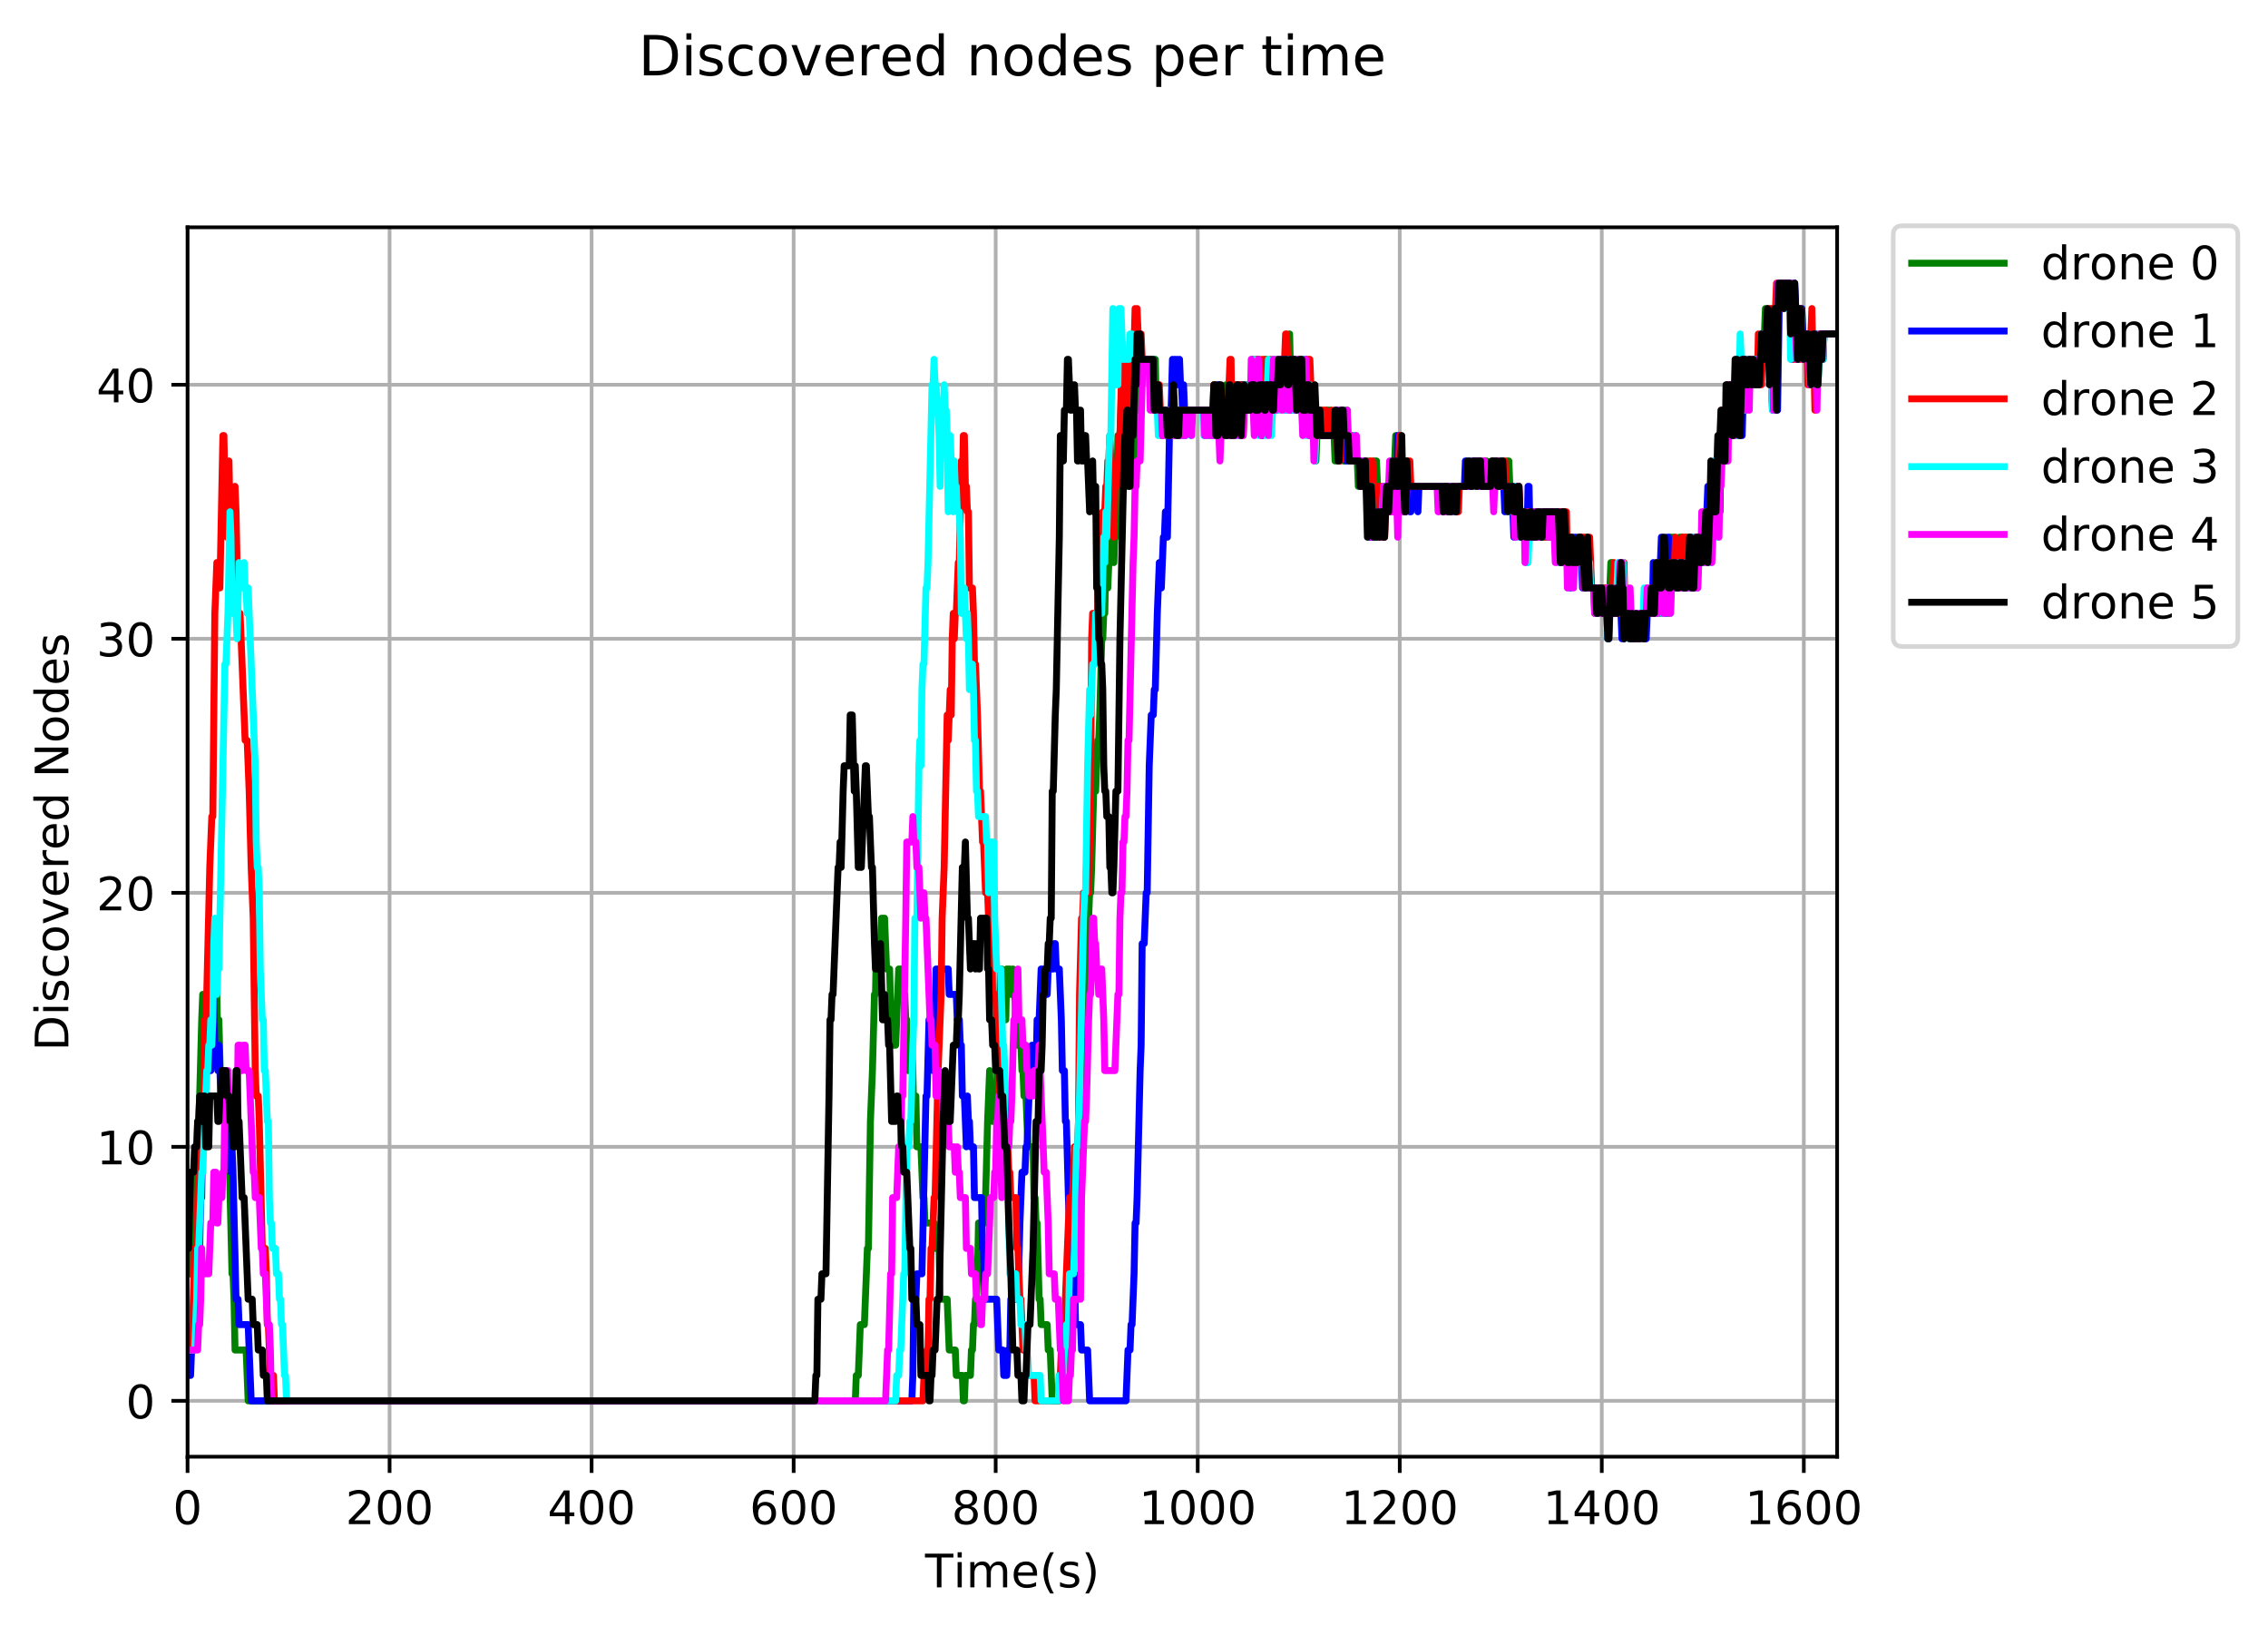 <?xml version="1.0" encoding="utf-8" standalone="no"?>
<!DOCTYPE svg PUBLIC "-//W3C//DTD SVG 1.1//EN"
  "http://www.w3.org/Graphics/SVG/1.1/DTD/svg11.dtd">
<!-- Created with matplotlib (http://matplotlib.org/) -->
<svg height="352pt" version="1.1" viewBox="0 0 491 352" width="491pt" xmlns="http://www.w3.org/2000/svg" xmlns:xlink="http://www.w3.org/1999/xlink">
 <defs>
  <style type="text/css">
*{stroke-linecap:butt;stroke-linejoin:round;}
  </style>
 </defs>
 <g id="figure_1">
  <g id="patch_1">
   <path d="M 0 352.861 
L 491.672 352.861 
L 491.672 0 
L 0 0 
z
" style="fill:#ffffff;"/>
  </g>
  <g id="axes_1">
   <g id="patch_2">
    <path d="M 40.603 315.305 
L 397.723 315.305 
L 397.723 49.193 
L 40.603 49.193 
z
" style="fill:#ffffff;"/>
   </g>
   <g id="matplotlib.axis_1">
    <g id="xtick_1">
     <g id="line2d_1">
      <path clip-path="url(#p9d9772a934)" d="M 40.603 315.305 
L 40.603 49.193 
" style="fill:none;stroke:#b0b0b0;stroke-linecap:square;stroke-width:0.8;"/>
     </g>
     <g id="line2d_2">
      <defs>
       <path d="M 0 0 
L 0 3.5 
" id="m27457d094c" style="stroke:#000000;stroke-width:0.8;"/>
      </defs>
      <g>
       <use style="stroke:#000000;stroke-width:0.8;" x="40.603" xlink:href="#m27457d094c" y="315.305"/>
      </g>
     </g>
     <g id="text_1">
      <!-- 0 -->
      <defs>
       <path d="M 31.781 66.406 
Q 24.172 66.406 20.328 58.906 
Q 16.5 51.422 16.5 36.375 
Q 16.5 21.391 20.328 13.891 
Q 24.172 6.391 31.781 6.391 
Q 39.453 6.391 43.281 13.891 
Q 47.125 21.391 47.125 36.375 
Q 47.125 51.422 43.281 58.906 
Q 39.453 66.406 31.781 66.406 
z
M 31.781 74.219 
Q 44.047 74.219 50.516 64.516 
Q 56.984 54.828 56.984 36.375 
Q 56.984 17.969 50.516 8.266 
Q 44.047 -1.422 31.781 -1.422 
Q 19.531 -1.422 13.062 8.266 
Q 6.594 17.969 6.594 36.375 
Q 6.594 54.828 13.062 64.516 
Q 19.531 74.219 31.781 74.219 
z
" id="DejaVuSans-30"/>
      </defs>
      <g transform="translate(37.422 329.903)scale(0.1 -0.1)">
       <use xlink:href="#DejaVuSans-30"/>
      </g>
     </g>
    </g>
    <g id="xtick_2">
     <g id="line2d_3">
      <path clip-path="url(#p9d9772a934)" d="M 84.341 315.305 
L 84.341 49.193 
" style="fill:none;stroke:#b0b0b0;stroke-linecap:square;stroke-width:0.8;"/>
     </g>
     <g id="line2d_4">
      <g>
       <use style="stroke:#000000;stroke-width:0.8;" x="84.341" xlink:href="#m27457d094c" y="315.305"/>
      </g>
     </g>
     <g id="text_2">
      <!-- 200 -->
      <defs>
       <path d="M 19.188 8.297 
L 53.609 8.297 
L 53.609 0 
L 7.328 0 
L 7.328 8.297 
Q 12.938 14.109 22.625 23.891 
Q 32.328 33.688 34.812 36.531 
Q 39.547 41.844 41.422 45.531 
Q 43.312 49.219 43.312 52.781 
Q 43.312 58.594 39.234 62.25 
Q 35.156 65.922 28.609 65.922 
Q 23.969 65.922 18.812 64.312 
Q 13.672 62.703 7.812 59.422 
L 7.812 69.391 
Q 13.766 71.781 18.938 73 
Q 24.125 74.219 28.422 74.219 
Q 39.75 74.219 46.484 68.547 
Q 53.219 62.891 53.219 53.422 
Q 53.219 48.922 51.531 44.891 
Q 49.859 40.875 45.406 35.406 
Q 44.188 33.984 37.641 27.219 
Q 31.109 20.453 19.188 8.297 
z
" id="DejaVuSans-32"/>
      </defs>
      <g transform="translate(74.797 329.903)scale(0.1 -0.1)">
       <use xlink:href="#DejaVuSans-32"/>
       <use x="63.623" xlink:href="#DejaVuSans-30"/>
       <use x="127.246" xlink:href="#DejaVuSans-30"/>
      </g>
     </g>
    </g>
    <g id="xtick_3">
     <g id="line2d_5">
      <path clip-path="url(#p9d9772a934)" d="M 128.079 315.305 
L 128.079 49.193 
" style="fill:none;stroke:#b0b0b0;stroke-linecap:square;stroke-width:0.8;"/>
     </g>
     <g id="line2d_6">
      <g>
       <use style="stroke:#000000;stroke-width:0.8;" x="128.079" xlink:href="#m27457d094c" y="315.305"/>
      </g>
     </g>
     <g id="text_3">
      <!-- 400 -->
      <defs>
       <path d="M 37.797 64.312 
L 12.891 25.391 
L 37.797 25.391 
z
M 35.203 72.906 
L 47.609 72.906 
L 47.609 25.391 
L 58.016 25.391 
L 58.016 17.188 
L 47.609 17.188 
L 47.609 0 
L 37.797 0 
L 37.797 17.188 
L 4.891 17.188 
L 4.891 26.703 
z
" id="DejaVuSans-34"/>
      </defs>
      <g transform="translate(118.535 329.903)scale(0.1 -0.1)">
       <use xlink:href="#DejaVuSans-34"/>
       <use x="63.623" xlink:href="#DejaVuSans-30"/>
       <use x="127.246" xlink:href="#DejaVuSans-30"/>
      </g>
     </g>
    </g>
    <g id="xtick_4">
     <g id="line2d_7">
      <path clip-path="url(#p9d9772a934)" d="M 171.817 315.305 
L 171.817 49.193 
" style="fill:none;stroke:#b0b0b0;stroke-linecap:square;stroke-width:0.8;"/>
     </g>
     <g id="line2d_8">
      <g>
       <use style="stroke:#000000;stroke-width:0.8;" x="171.817" xlink:href="#m27457d094c" y="315.305"/>
      </g>
     </g>
     <g id="text_4">
      <!-- 600 -->
      <defs>
       <path d="M 33.016 40.375 
Q 26.375 40.375 22.484 35.828 
Q 18.609 31.297 18.609 23.391 
Q 18.609 15.531 22.484 10.953 
Q 26.375 6.391 33.016 6.391 
Q 39.656 6.391 43.531 10.953 
Q 47.406 15.531 47.406 23.391 
Q 47.406 31.297 43.531 35.828 
Q 39.656 40.375 33.016 40.375 
z
M 52.594 71.297 
L 52.594 62.312 
Q 48.875 64.062 45.094 64.984 
Q 41.312 65.922 37.594 65.922 
Q 27.828 65.922 22.672 59.328 
Q 17.531 52.734 16.797 39.406 
Q 19.672 43.656 24.016 45.922 
Q 28.375 48.188 33.594 48.188 
Q 44.578 48.188 50.953 41.516 
Q 57.328 34.859 57.328 23.391 
Q 57.328 12.156 50.688 5.359 
Q 44.047 -1.422 33.016 -1.422 
Q 20.359 -1.422 13.672 8.266 
Q 6.984 17.969 6.984 36.375 
Q 6.984 53.656 15.188 63.938 
Q 23.391 74.219 37.203 74.219 
Q 40.922 74.219 44.703 73.484 
Q 48.484 72.75 52.594 71.297 
z
" id="DejaVuSans-36"/>
      </defs>
      <g transform="translate(162.273 329.903)scale(0.1 -0.1)">
       <use xlink:href="#DejaVuSans-36"/>
       <use x="63.623" xlink:href="#DejaVuSans-30"/>
       <use x="127.246" xlink:href="#DejaVuSans-30"/>
      </g>
     </g>
    </g>
    <g id="xtick_5">
     <g id="line2d_9">
      <path clip-path="url(#p9d9772a934)" d="M 215.555 315.305 
L 215.555 49.193 
" style="fill:none;stroke:#b0b0b0;stroke-linecap:square;stroke-width:0.8;"/>
     </g>
     <g id="line2d_10">
      <g>
       <use style="stroke:#000000;stroke-width:0.8;" x="215.555" xlink:href="#m27457d094c" y="315.305"/>
      </g>
     </g>
     <g id="text_5">
      <!-- 800 -->
      <defs>
       <path d="M 31.781 34.625 
Q 24.75 34.625 20.719 30.859 
Q 16.703 27.094 16.703 20.516 
Q 16.703 13.922 20.719 10.156 
Q 24.75 6.391 31.781 6.391 
Q 38.812 6.391 42.859 10.172 
Q 46.922 13.969 46.922 20.516 
Q 46.922 27.094 42.891 30.859 
Q 38.875 34.625 31.781 34.625 
z
M 21.922 38.812 
Q 15.578 40.375 12.031 44.719 
Q 8.5 49.078 8.5 55.328 
Q 8.5 64.062 14.719 69.141 
Q 20.953 74.219 31.781 74.219 
Q 42.672 74.219 48.875 69.141 
Q 55.078 64.062 55.078 55.328 
Q 55.078 49.078 51.531 44.719 
Q 48 40.375 41.703 38.812 
Q 48.828 37.156 52.797 32.312 
Q 56.781 27.484 56.781 20.516 
Q 56.781 9.906 50.312 4.234 
Q 43.844 -1.422 31.781 -1.422 
Q 19.734 -1.422 13.25 4.234 
Q 6.781 9.906 6.781 20.516 
Q 6.781 27.484 10.781 32.312 
Q 14.797 37.156 21.922 38.812 
z
M 18.312 54.391 
Q 18.312 48.734 21.844 45.562 
Q 25.391 42.391 31.781 42.391 
Q 38.141 42.391 41.719 45.562 
Q 45.312 48.734 45.312 54.391 
Q 45.312 60.062 41.719 63.234 
Q 38.141 66.406 31.781 66.406 
Q 25.391 66.406 21.844 63.234 
Q 18.312 60.062 18.312 54.391 
z
" id="DejaVuSans-38"/>
      </defs>
      <g transform="translate(206.011 329.903)scale(0.1 -0.1)">
       <use xlink:href="#DejaVuSans-38"/>
       <use x="63.623" xlink:href="#DejaVuSans-30"/>
       <use x="127.246" xlink:href="#DejaVuSans-30"/>
      </g>
     </g>
    </g>
    <g id="xtick_6">
     <g id="line2d_11">
      <path clip-path="url(#p9d9772a934)" d="M 259.293 315.305 
L 259.293 49.193 
" style="fill:none;stroke:#b0b0b0;stroke-linecap:square;stroke-width:0.8;"/>
     </g>
     <g id="line2d_12">
      <g>
       <use style="stroke:#000000;stroke-width:0.8;" x="259.293" xlink:href="#m27457d094c" y="315.305"/>
      </g>
     </g>
     <g id="text_6">
      <!-- 1000 -->
      <defs>
       <path d="M 12.406 8.297 
L 28.516 8.297 
L 28.516 63.922 
L 10.984 60.406 
L 10.984 69.391 
L 28.422 72.906 
L 38.281 72.906 
L 38.281 8.297 
L 54.391 8.297 
L 54.391 0 
L 12.406 0 
z
" id="DejaVuSans-31"/>
      </defs>
      <g transform="translate(246.568 329.903)scale(0.1 -0.1)">
       <use xlink:href="#DejaVuSans-31"/>
       <use x="63.623" xlink:href="#DejaVuSans-30"/>
       <use x="127.246" xlink:href="#DejaVuSans-30"/>
       <use x="190.869" xlink:href="#DejaVuSans-30"/>
      </g>
     </g>
    </g>
    <g id="xtick_7">
     <g id="line2d_13">
      <path clip-path="url(#p9d9772a934)" d="M 303.031 315.305 
L 303.031 49.193 
" style="fill:none;stroke:#b0b0b0;stroke-linecap:square;stroke-width:0.8;"/>
     </g>
     <g id="line2d_14">
      <g>
       <use style="stroke:#000000;stroke-width:0.8;" x="303.031" xlink:href="#m27457d094c" y="315.305"/>
      </g>
     </g>
     <g id="text_7">
      <!-- 1200 -->
      <g transform="translate(290.306 329.903)scale(0.1 -0.1)">
       <use xlink:href="#DejaVuSans-31"/>
       <use x="63.623" xlink:href="#DejaVuSans-32"/>
       <use x="127.246" xlink:href="#DejaVuSans-30"/>
       <use x="190.869" xlink:href="#DejaVuSans-30"/>
      </g>
     </g>
    </g>
    <g id="xtick_8">
     <g id="line2d_15">
      <path clip-path="url(#p9d9772a934)" d="M 346.768 315.305 
L 346.768 49.193 
" style="fill:none;stroke:#b0b0b0;stroke-linecap:square;stroke-width:0.8;"/>
     </g>
     <g id="line2d_16">
      <g>
       <use style="stroke:#000000;stroke-width:0.8;" x="346.768" xlink:href="#m27457d094c" y="315.305"/>
      </g>
     </g>
     <g id="text_8">
      <!-- 1400 -->
      <g transform="translate(334.043 329.903)scale(0.1 -0.1)">
       <use xlink:href="#DejaVuSans-31"/>
       <use x="63.623" xlink:href="#DejaVuSans-34"/>
       <use x="127.246" xlink:href="#DejaVuSans-30"/>
       <use x="190.869" xlink:href="#DejaVuSans-30"/>
      </g>
     </g>
    </g>
    <g id="xtick_9">
     <g id="line2d_17">
      <path clip-path="url(#p9d9772a934)" d="M 390.506 315.305 
L 390.506 49.193 
" style="fill:none;stroke:#b0b0b0;stroke-linecap:square;stroke-width:0.8;"/>
     </g>
     <g id="line2d_18">
      <g>
       <use style="stroke:#000000;stroke-width:0.8;" x="390.506" xlink:href="#m27457d094c" y="315.305"/>
      </g>
     </g>
     <g id="text_9">
      <!-- 1600 -->
      <g transform="translate(377.781 329.903)scale(0.1 -0.1)">
       <use xlink:href="#DejaVuSans-31"/>
       <use x="63.623" xlink:href="#DejaVuSans-36"/>
       <use x="127.246" xlink:href="#DejaVuSans-30"/>
       <use x="190.869" xlink:href="#DejaVuSans-30"/>
      </g>
     </g>
    </g>
    <g id="text_10">
     <!-- Time(s) -->
     <defs>
      <path d="M -0.297 72.906 
L 61.375 72.906 
L 61.375 64.594 
L 35.5 64.594 
L 35.5 0 
L 25.594 0 
L 25.594 64.594 
L -0.297 64.594 
z
" id="DejaVuSans-54"/>
      <path d="M 9.422 54.688 
L 18.406 54.688 
L 18.406 0 
L 9.422 0 
z
M 9.422 75.984 
L 18.406 75.984 
L 18.406 64.594 
L 9.422 64.594 
z
" id="DejaVuSans-69"/>
      <path d="M 52 44.188 
Q 55.375 50.25 60.062 53.125 
Q 64.75 56 71.094 56 
Q 79.641 56 84.281 50.016 
Q 88.922 44.047 88.922 33.016 
L 88.922 0 
L 79.891 0 
L 79.891 32.719 
Q 79.891 40.578 77.094 44.375 
Q 74.312 48.188 68.609 48.188 
Q 61.625 48.188 57.562 43.547 
Q 53.516 38.922 53.516 30.906 
L 53.516 0 
L 44.484 0 
L 44.484 32.719 
Q 44.484 40.625 41.703 44.406 
Q 38.922 48.188 33.109 48.188 
Q 26.219 48.188 22.156 43.531 
Q 18.109 38.875 18.109 30.906 
L 18.109 0 
L 9.078 0 
L 9.078 54.688 
L 18.109 54.688 
L 18.109 46.188 
Q 21.188 51.219 25.484 53.609 
Q 29.781 56 35.688 56 
Q 41.656 56 45.828 52.969 
Q 50 49.953 52 44.188 
z
" id="DejaVuSans-6d"/>
      <path d="M 56.203 29.594 
L 56.203 25.203 
L 14.891 25.203 
Q 15.484 15.922 20.484 11.062 
Q 25.484 6.203 34.422 6.203 
Q 39.594 6.203 44.453 7.469 
Q 49.312 8.734 54.109 11.281 
L 54.109 2.781 
Q 49.266 0.734 44.188 -0.344 
Q 39.109 -1.422 33.891 -1.422 
Q 20.797 -1.422 13.156 6.188 
Q 5.516 13.812 5.516 26.812 
Q 5.516 40.234 12.766 48.109 
Q 20.016 56 32.328 56 
Q 43.359 56 49.781 48.891 
Q 56.203 41.797 56.203 29.594 
z
M 47.219 32.234 
Q 47.125 39.594 43.094 43.984 
Q 39.062 48.391 32.422 48.391 
Q 24.906 48.391 20.391 44.141 
Q 15.875 39.891 15.188 32.172 
z
" id="DejaVuSans-65"/>
      <path d="M 31 75.875 
Q 24.469 64.656 21.281 53.656 
Q 18.109 42.672 18.109 31.391 
Q 18.109 20.125 21.312 9.062 
Q 24.516 -2 31 -13.188 
L 23.188 -13.188 
Q 15.875 -1.703 12.234 9.375 
Q 8.594 20.453 8.594 31.391 
Q 8.594 42.281 12.203 53.312 
Q 15.828 64.359 23.188 75.875 
z
" id="DejaVuSans-28"/>
      <path d="M 44.281 53.078 
L 44.281 44.578 
Q 40.484 46.531 36.375 47.5 
Q 32.281 48.484 27.875 48.484 
Q 21.188 48.484 17.844 46.438 
Q 14.5 44.391 14.5 40.281 
Q 14.5 37.156 16.891 35.375 
Q 19.281 33.594 26.516 31.984 
L 29.594 31.297 
Q 39.156 29.25 43.188 25.516 
Q 47.219 21.781 47.219 15.094 
Q 47.219 7.469 41.188 3.016 
Q 35.156 -1.422 24.609 -1.422 
Q 20.219 -1.422 15.453 -0.562 
Q 10.688 0.297 5.422 2 
L 5.422 11.281 
Q 10.406 8.688 15.234 7.391 
Q 20.062 6.109 24.812 6.109 
Q 31.156 6.109 34.562 8.281 
Q 37.984 10.453 37.984 14.406 
Q 37.984 18.062 35.516 20.016 
Q 33.062 21.969 24.703 23.781 
L 21.578 24.516 
Q 13.234 26.266 9.516 29.906 
Q 5.812 33.547 5.812 39.891 
Q 5.812 47.609 11.281 51.797 
Q 16.75 56 26.812 56 
Q 31.781 56 36.172 55.266 
Q 40.578 54.547 44.281 53.078 
z
" id="DejaVuSans-73"/>
      <path d="M 8.016 75.875 
L 15.828 75.875 
Q 23.141 64.359 26.781 53.312 
Q 30.422 42.281 30.422 31.391 
Q 30.422 20.453 26.781 9.375 
Q 23.141 -1.703 15.828 -13.188 
L 8.016 -13.188 
Q 14.5 -2 17.703 9.062 
Q 20.906 20.125 20.906 31.391 
Q 20.906 42.672 17.703 53.656 
Q 14.5 64.656 8.016 75.875 
z
" id="DejaVuSans-29"/>
     </defs>
     <g transform="translate(200.269 343.581)scale(0.1 -0.1)">
      <use xlink:href="#DejaVuSans-54"/>
      <use x="61.037" xlink:href="#DejaVuSans-69"/>
      <use x="88.82" xlink:href="#DejaVuSans-6d"/>
      <use x="186.232" xlink:href="#DejaVuSans-65"/>
      <use x="247.756" xlink:href="#DejaVuSans-28"/>
      <use x="286.77" xlink:href="#DejaVuSans-73"/>
      <use x="338.869" xlink:href="#DejaVuSans-29"/>
     </g>
    </g>
   </g>
   <g id="matplotlib.axis_2">
    <g id="ytick_1">
     <g id="line2d_19">
      <path clip-path="url(#p9d9772a934)" d="M 40.603 303.209 
L 397.723 303.209 
" style="fill:none;stroke:#b0b0b0;stroke-linecap:square;stroke-width:0.8;"/>
     </g>
     <g id="line2d_20">
      <defs>
       <path d="M 0 0 
L -3.5 0 
" id="m4006bbbded" style="stroke:#000000;stroke-width:0.8;"/>
      </defs>
      <g>
       <use style="stroke:#000000;stroke-width:0.8;" x="40.603" xlink:href="#m4006bbbded" y="303.209"/>
      </g>
     </g>
     <g id="text_11">
      <!-- 0 -->
      <g transform="translate(27.241 307.008)scale(0.1 -0.1)">
       <use xlink:href="#DejaVuSans-30"/>
      </g>
     </g>
    </g>
    <g id="ytick_2">
     <g id="line2d_21">
      <path clip-path="url(#p9d9772a934)" d="M 40.603 248.227 
L 397.723 248.227 
" style="fill:none;stroke:#b0b0b0;stroke-linecap:square;stroke-width:0.8;"/>
     </g>
     <g id="line2d_22">
      <g>
       <use style="stroke:#000000;stroke-width:0.8;" x="40.603" xlink:href="#m4006bbbded" y="248.227"/>
      </g>
     </g>
     <g id="text_12">
      <!-- 10 -->
      <g transform="translate(20.878 252.026)scale(0.1 -0.1)">
       <use xlink:href="#DejaVuSans-31"/>
       <use x="63.623" xlink:href="#DejaVuSans-30"/>
      </g>
     </g>
    </g>
    <g id="ytick_3">
     <g id="line2d_23">
      <path clip-path="url(#p9d9772a934)" d="M 40.603 193.245 
L 397.723 193.245 
" style="fill:none;stroke:#b0b0b0;stroke-linecap:square;stroke-width:0.8;"/>
     </g>
     <g id="line2d_24">
      <g>
       <use style="stroke:#000000;stroke-width:0.8;" x="40.603" xlink:href="#m4006bbbded" y="193.245"/>
      </g>
     </g>
     <g id="text_13">
      <!-- 20 -->
      <g transform="translate(20.878 197.044)scale(0.1 -0.1)">
       <use xlink:href="#DejaVuSans-32"/>
       <use x="63.623" xlink:href="#DejaVuSans-30"/>
      </g>
     </g>
    </g>
    <g id="ytick_4">
     <g id="line2d_25">
      <path clip-path="url(#p9d9772a934)" d="M 40.603 138.263 
L 397.723 138.263 
" style="fill:none;stroke:#b0b0b0;stroke-linecap:square;stroke-width:0.8;"/>
     </g>
     <g id="line2d_26">
      <g>
       <use style="stroke:#000000;stroke-width:0.8;" x="40.603" xlink:href="#m4006bbbded" y="138.263"/>
      </g>
     </g>
     <g id="text_14">
      <!-- 30 -->
      <defs>
       <path d="M 40.578 39.312 
Q 47.656 37.797 51.625 33 
Q 55.609 28.219 55.609 21.188 
Q 55.609 10.406 48.188 4.484 
Q 40.766 -1.422 27.094 -1.422 
Q 22.516 -1.422 17.656 -0.516 
Q 12.797 0.391 7.625 2.203 
L 7.625 11.719 
Q 11.719 9.328 16.594 8.109 
Q 21.484 6.891 26.812 6.891 
Q 36.078 6.891 40.938 10.547 
Q 45.797 14.203 45.797 21.188 
Q 45.797 27.641 41.281 31.266 
Q 36.766 34.906 28.719 34.906 
L 20.219 34.906 
L 20.219 43.016 
L 29.109 43.016 
Q 36.375 43.016 40.234 45.922 
Q 44.094 48.828 44.094 54.297 
Q 44.094 59.906 40.109 62.906 
Q 36.141 65.922 28.719 65.922 
Q 24.656 65.922 20.016 65.031 
Q 15.375 64.156 9.812 62.312 
L 9.812 71.094 
Q 15.438 72.656 20.344 73.438 
Q 25.25 74.219 29.594 74.219 
Q 40.828 74.219 47.359 69.109 
Q 53.906 64.016 53.906 55.328 
Q 53.906 49.266 50.438 45.094 
Q 46.969 40.922 40.578 39.312 
z
" id="DejaVuSans-33"/>
      </defs>
      <g transform="translate(20.878 142.063)scale(0.1 -0.1)">
       <use xlink:href="#DejaVuSans-33"/>
       <use x="63.623" xlink:href="#DejaVuSans-30"/>
      </g>
     </g>
    </g>
    <g id="ytick_5">
     <g id="line2d_27">
      <path clip-path="url(#p9d9772a934)" d="M 40.603 83.282 
L 397.723 83.282 
" style="fill:none;stroke:#b0b0b0;stroke-linecap:square;stroke-width:0.8;"/>
     </g>
     <g id="line2d_28">
      <g>
       <use style="stroke:#000000;stroke-width:0.8;" x="40.603" xlink:href="#m4006bbbded" y="83.282"/>
      </g>
     </g>
     <g id="text_15">
      <!-- 40 -->
      <g transform="translate(20.878 87.081)scale(0.1 -0.1)">
       <use xlink:href="#DejaVuSans-34"/>
       <use x="63.623" xlink:href="#DejaVuSans-30"/>
      </g>
     </g>
    </g>
    <g id="text_16">
     <!-- Discovered Nodes -->
     <defs>
      <path d="M 19.672 64.797 
L 19.672 8.109 
L 31.594 8.109 
Q 46.688 8.109 53.688 14.938 
Q 60.688 21.781 60.688 36.531 
Q 60.688 51.172 53.688 57.984 
Q 46.688 64.797 31.594 64.797 
z
M 9.812 72.906 
L 30.078 72.906 
Q 51.266 72.906 61.172 64.094 
Q 71.094 55.281 71.094 36.531 
Q 71.094 17.672 61.125 8.828 
Q 51.172 0 30.078 0 
L 9.812 0 
z
" id="DejaVuSans-44"/>
      <path d="M 48.781 52.594 
L 48.781 44.188 
Q 44.969 46.297 41.141 47.344 
Q 37.312 48.391 33.406 48.391 
Q 24.656 48.391 19.812 42.844 
Q 14.984 37.312 14.984 27.297 
Q 14.984 17.281 19.812 11.734 
Q 24.656 6.203 33.406 6.203 
Q 37.312 6.203 41.141 7.25 
Q 44.969 8.297 48.781 10.406 
L 48.781 2.094 
Q 45.016 0.344 40.984 -0.531 
Q 36.969 -1.422 32.422 -1.422 
Q 20.062 -1.422 12.781 6.344 
Q 5.516 14.109 5.516 27.297 
Q 5.516 40.672 12.859 48.328 
Q 20.219 56 33.016 56 
Q 37.156 56 41.109 55.141 
Q 45.062 54.297 48.781 52.594 
z
" id="DejaVuSans-63"/>
      <path d="M 30.609 48.391 
Q 23.391 48.391 19.188 42.75 
Q 14.984 37.109 14.984 27.297 
Q 14.984 17.484 19.156 11.844 
Q 23.344 6.203 30.609 6.203 
Q 37.797 6.203 41.984 11.859 
Q 46.188 17.531 46.188 27.297 
Q 46.188 37.016 41.984 42.703 
Q 37.797 48.391 30.609 48.391 
z
M 30.609 56 
Q 42.328 56 49.016 48.375 
Q 55.719 40.766 55.719 27.297 
Q 55.719 13.875 49.016 6.219 
Q 42.328 -1.422 30.609 -1.422 
Q 18.844 -1.422 12.172 6.219 
Q 5.516 13.875 5.516 27.297 
Q 5.516 40.766 12.172 48.375 
Q 18.844 56 30.609 56 
z
" id="DejaVuSans-6f"/>
      <path d="M 2.984 54.688 
L 12.5 54.688 
L 29.594 8.797 
L 46.688 54.688 
L 56.203 54.688 
L 35.688 0 
L 23.484 0 
z
" id="DejaVuSans-76"/>
      <path d="M 41.109 46.297 
Q 39.594 47.172 37.812 47.578 
Q 36.031 48 33.891 48 
Q 26.266 48 22.188 43.047 
Q 18.109 38.094 18.109 28.812 
L 18.109 0 
L 9.078 0 
L 9.078 54.688 
L 18.109 54.688 
L 18.109 46.188 
Q 20.953 51.172 25.484 53.578 
Q 30.031 56 36.531 56 
Q 37.453 56 38.578 55.875 
Q 39.703 55.766 41.062 55.516 
z
" id="DejaVuSans-72"/>
      <path d="M 45.406 46.391 
L 45.406 75.984 
L 54.391 75.984 
L 54.391 0 
L 45.406 0 
L 45.406 8.203 
Q 42.578 3.328 38.25 0.953 
Q 33.938 -1.422 27.875 -1.422 
Q 17.969 -1.422 11.734 6.484 
Q 5.516 14.406 5.516 27.297 
Q 5.516 40.188 11.734 48.094 
Q 17.969 56 27.875 56 
Q 33.938 56 38.25 53.625 
Q 42.578 51.266 45.406 46.391 
z
M 14.797 27.297 
Q 14.797 17.391 18.875 11.75 
Q 22.953 6.109 30.078 6.109 
Q 37.203 6.109 41.297 11.75 
Q 45.406 17.391 45.406 27.297 
Q 45.406 37.203 41.297 42.844 
Q 37.203 48.484 30.078 48.484 
Q 22.953 48.484 18.875 42.844 
Q 14.797 37.203 14.797 27.297 
z
" id="DejaVuSans-64"/>
      <path id="DejaVuSans-20"/>
      <path d="M 9.812 72.906 
L 23.094 72.906 
L 55.422 11.922 
L 55.422 72.906 
L 64.984 72.906 
L 64.984 0 
L 51.703 0 
L 19.391 60.984 
L 19.391 0 
L 9.812 0 
z
" id="DejaVuSans-4e"/>
     </defs>
     <g transform="translate(14.798 227.486)rotate(-90)scale(0.1 -0.1)">
      <use xlink:href="#DejaVuSans-44"/>
      <use x="77.002" xlink:href="#DejaVuSans-69"/>
      <use x="104.785" xlink:href="#DejaVuSans-73"/>
      <use x="156.885" xlink:href="#DejaVuSans-63"/>
      <use x="211.865" xlink:href="#DejaVuSans-6f"/>
      <use x="273.047" xlink:href="#DejaVuSans-76"/>
      <use x="332.227" xlink:href="#DejaVuSans-65"/>
      <use x="393.75" xlink:href="#DejaVuSans-72"/>
      <use x="434.832" xlink:href="#DejaVuSans-65"/>
      <use x="496.355" xlink:href="#DejaVuSans-64"/>
      <use x="559.832" xlink:href="#DejaVuSans-20"/>
      <use x="591.619" xlink:href="#DejaVuSans-4e"/>
      <use x="666.424" xlink:href="#DejaVuSans-6f"/>
      <use x="727.605" xlink:href="#DejaVuSans-64"/>
      <use x="791.082" xlink:href="#DejaVuSans-65"/>
      <use x="852.605" xlink:href="#DejaVuSans-73"/>
     </g>
    </g>
   </g>
   <g id="line2d_29">
    <path clip-path="url(#p9d9772a934)" d="M 40.603 275.718 
L 40.822 270.22 
L 41.259 270.22 
L 41.478 264.722 
L 41.697 264.722 
L 41.915 259.223 
L 42.353 259.223 
L 42.571 253.725 
L 42.79 242.729 
L 43.009 242.729 
L 43.227 237.231 
L 43.665 220.736 
L 43.883 215.238 
L 44.102 220.736 
L 44.758 220.736 
L 44.977 215.238 
L 45.196 215.238 
L 45.414 204.242 
L 45.633 204.242 
L 45.852 209.74 
L 46.289 209.74 
L 46.508 204.242 
L 46.726 204.242 
L 47.164 226.234 
L 47.383 220.736 
L 47.82 237.231 
L 48.476 237.231 
L 48.695 242.729 
L 49.132 242.729 
L 49.351 248.227 
L 49.569 248.227 
L 50.225 275.718 
L 50.444 275.718 
L 50.663 281.216 
L 50.882 292.213 
L 53.287 292.213 
L 53.724 303.209 
L 185.157 303.209 
L 185.376 297.711 
L 185.813 297.711 
L 186.25 286.714 
L 187.125 286.714 
L 187.781 270.22 
L 188 270.22 
L 188.437 242.729 
L 188.875 231.733 
L 189.312 215.238 
L 189.531 215.238 
L 189.749 204.242 
L 189.968 204.242 
L 190.187 209.74 
L 190.405 209.74 
L 190.843 198.743 
L 191.499 198.743 
L 191.936 209.74 
L 192.592 209.74 
L 193.03 226.234 
L 193.904 226.234 
L 194.561 209.74 
L 195.217 209.74 
L 195.435 215.238 
L 195.873 215.238 
L 196.091 220.736 
L 196.31 220.736 
L 196.529 231.733 
L 196.966 231.733 
L 197.185 226.234 
L 197.404 226.234 
L 197.622 231.733 
L 197.841 242.729 
L 198.06 237.231 
L 198.278 237.231 
L 198.497 248.227 
L 199.372 248.227 
L 199.809 259.223 
L 200.028 259.223 
L 200.246 264.722 
L 202.215 264.722 
L 202.433 270.22 
L 203.308 270.22 
L 203.527 281.216 
L 205.058 281.216 
L 205.495 292.213 
L 206.807 292.213 
L 207.026 297.711 
L 208.338 297.711 
L 208.557 303.209 
L 208.775 303.209 
L 208.994 297.711 
L 210.088 297.711 
L 210.306 292.213 
L 210.525 292.213 
L 210.744 286.714 
L 210.962 286.714 
L 211.181 281.216 
L 211.4 281.216 
L 211.618 275.718 
L 211.837 264.722 
L 213.149 264.722 
L 213.368 259.223 
L 213.805 242.729 
L 214.243 231.733 
L 214.461 237.231 
L 214.68 237.231 
L 214.899 242.729 
L 215.117 237.231 
L 215.336 237.231 
L 215.555 242.729 
L 215.773 237.231 
L 215.992 226.234 
L 216.211 226.234 
L 216.648 209.74 
L 216.867 209.74 
L 217.086 215.238 
L 217.304 215.238 
L 217.523 220.736 
L 217.742 220.736 
L 217.96 209.74 
L 218.616 209.74 
L 218.835 215.238 
L 219.054 215.238 
L 219.272 209.74 
L 219.491 215.238 
L 219.71 215.238 
L 220.147 226.234 
L 221.022 226.234 
L 221.241 231.733 
L 221.459 231.733 
L 221.678 237.231 
L 222.115 237.231 
L 222.553 248.227 
L 223.646 248.227 
L 223.865 259.223 
L 224.084 259.223 
L 224.302 264.722 
L 224.521 264.722 
L 224.958 281.216 
L 225.177 281.216 
L 225.396 286.714 
L 226.708 286.714 
L 226.927 292.213 
L 227.364 292.213 
L 227.801 303.209 
L 229.113 303.209 
L 229.332 297.711 
L 230.863 297.711 
L 231.3 286.714 
L 231.519 286.714 
L 231.738 281.216 
L 231.956 264.722 
L 232.175 264.722 
L 232.394 259.223 
L 232.613 259.223 
L 232.831 253.725 
L 233.269 253.725 
L 233.487 248.227 
L 233.706 237.231 
L 233.925 237.231 
L 234.362 220.736 
L 235.237 220.736 
L 235.455 204.242 
L 235.893 193.245 
L 236.112 193.245 
L 236.33 187.747 
L 236.768 171.253 
L 237.205 171.253 
L 237.642 160.256 
L 237.861 160.256 
L 238.08 154.758 
L 238.517 138.263 
L 238.736 138.263 
L 238.955 132.765 
L 239.173 132.765 
L 239.392 121.769 
L 239.611 127.267 
L 239.829 127.267 
L 240.048 121.769 
L 240.267 121.769 
L 240.485 116.271 
L 240.704 121.769 
L 240.923 110.773 
L 241.141 121.769 
L 241.36 116.271 
L 241.579 116.271 
L 242.016 94.278 
L 242.454 94.278 
L 242.672 88.78 
L 242.891 77.783 
L 243.11 77.783 
L 243.328 94.278 
L 243.766 94.278 
L 244.203 105.274 
L 244.422 99.776 
L 244.64 99.776 
L 244.859 94.278 
L 245.078 99.776 
L 245.297 94.278 
L 245.515 99.776 
L 245.734 83.282 
L 245.953 88.78 
L 246.171 88.78 
L 246.39 72.285 
L 246.609 77.783 
L 249.233 77.783 
L 249.452 83.282 
L 249.67 77.783 
L 250.108 77.783 
L 250.326 88.78 
L 251.639 88.78 
L 251.857 94.278 
L 254.7 94.278 
L 254.919 88.78 
L 255.356 88.78 
L 255.575 94.278 
L 256.012 94.278 
L 256.231 88.78 
L 262.136 88.78 
L 262.354 94.278 
L 263.01 94.278 
L 263.448 83.282 
L 263.666 83.282 
L 263.885 88.78 
L 265.197 88.78 
L 265.416 83.282 
L 265.635 88.78 
L 265.853 88.78 
L 266.072 94.278 
L 266.509 94.278 
L 266.947 83.282 
L 267.384 83.282 
L 267.603 88.78 
L 268.259 88.78 
L 268.478 83.282 
L 269.352 83.282 
L 269.571 88.78 
L 269.79 88.78 
L 270.008 83.282 
L 270.227 83.282 
L 270.446 88.78 
L 270.665 83.282 
L 270.883 83.282 
L 271.102 77.783 
L 271.321 77.783 
L 271.539 83.282 
L 272.195 83.282 
L 272.414 77.783 
L 272.633 77.783 
L 273.07 88.78 
L 273.289 83.282 
L 273.726 83.282 
L 273.945 77.783 
L 274.164 77.783 
L 274.382 83.282 
L 275.476 83.282 
L 275.694 77.783 
L 275.913 77.783 
L 276.132 83.282 
L 276.35 77.783 
L 276.788 77.783 
L 277.007 83.282 
L 277.225 83.282 
L 277.444 77.783 
L 278.975 77.783 
L 279.193 72.285 
L 279.412 83.282 
L 279.631 77.783 
L 279.849 83.282 
L 280.068 77.783 
L 280.943 77.783 
L 281.162 83.282 
L 281.38 83.282 
L 281.599 77.783 
L 282.692 77.783 
L 282.911 83.282 
L 283.13 83.282 
L 283.349 88.78 
L 283.567 83.282 
L 283.786 83.282 
L 284.005 88.78 
L 284.223 83.282 
L 284.442 88.78 
L 284.661 88.78 
L 284.879 99.776 
L 285.098 94.278 
L 285.317 94.278 
L 285.535 88.78 
L 286.191 88.78 
L 286.41 94.278 
L 287.066 94.278 
L 287.285 88.78 
L 287.941 88.78 
L 288.16 94.278 
L 288.816 94.278 
L 289.034 99.776 
L 289.253 99.776 
L 289.472 94.278 
L 289.909 94.278 
L 290.128 88.78 
L 290.347 88.78 
L 290.784 99.776 
L 291.221 99.776 
L 291.44 88.78 
L 291.659 88.78 
L 291.877 99.776 
L 292.096 94.278 
L 292.971 94.278 
L 293.19 99.776 
L 293.846 99.776 
L 294.064 105.274 
L 294.72 105.274 
L 294.939 99.776 
L 295.158 99.776 
L 295.376 105.274 
L 295.814 105.274 
L 296.032 99.776 
L 296.251 99.776 
L 296.47 105.274 
L 296.689 105.274 
L 296.907 110.773 
L 297.126 110.773 
L 297.563 99.776 
L 298.001 99.776 
L 298.657 116.271 
L 298.875 116.271 
L 299.313 105.274 
L 299.969 105.274 
L 300.188 110.773 
L 300.406 110.773 
L 300.625 105.274 
L 300.844 110.773 
L 301.062 110.773 
L 301.281 105.274 
L 301.5 105.274 
L 301.718 99.776 
L 301.937 99.776 
L 302.156 94.278 
L 302.374 99.776 
L 302.593 99.776 
L 302.812 105.274 
L 303.249 105.274 
L 303.468 110.773 
L 303.687 105.274 
L 303.905 105.274 
L 304.124 99.776 
L 304.561 99.776 
L 304.78 105.274 
L 312.872 105.274 
L 313.09 110.773 
L 315.277 110.773 
L 315.496 105.274 
L 318.776 105.274 
L 318.995 99.776 
L 319.432 99.776 
L 319.651 105.274 
L 320.088 105.274 
L 320.307 99.776 
L 320.744 99.776 
L 320.963 105.274 
L 321.182 99.776 
L 321.838 99.776 
L 322.057 105.274 
L 323.587 105.274 
L 323.806 99.776 
L 325.337 99.776 
L 325.556 105.274 
L 325.993 105.274 
L 326.212 99.776 
L 326.649 99.776 
L 326.868 105.274 
L 328.617 105.274 
L 328.836 110.773 
L 329.055 110.773 
L 329.273 116.271 
L 329.492 110.773 
L 329.929 110.773 
L 330.148 116.271 
L 330.367 116.271 
L 330.585 121.769 
L 330.804 116.271 
L 331.46 116.271 
L 331.679 110.773 
L 331.898 110.773 
L 332.116 116.271 
L 333.866 116.271 
L 334.084 110.773 
L 334.522 110.773 
L 334.741 116.271 
L 335.397 116.271 
L 335.615 110.773 
L 338.458 110.773 
L 338.677 116.271 
L 339.77 116.271 
L 339.989 121.769 
L 341.739 121.769 
L 341.957 116.271 
L 342.176 116.271 
L 342.395 121.769 
L 343.051 121.769 
L 343.269 116.271 
L 343.488 116.271 
L 343.707 121.769 
L 343.926 121.769 
L 344.144 127.267 
L 345.019 127.267 
L 345.238 132.765 
L 346.768 132.765 
L 346.987 127.267 
L 347.425 127.267 
L 347.643 132.765 
L 347.862 132.765 
L 348.081 127.267 
L 348.518 127.267 
L 348.737 121.769 
L 348.955 121.769 
L 349.393 132.765 
L 349.83 132.765 
L 350.049 127.267 
L 350.486 127.267 
L 350.705 121.769 
L 351.142 121.769 
L 351.361 127.267 
L 352.236 127.267 
L 352.673 138.263 
L 352.892 132.765 
L 353.11 132.765 
L 353.329 138.263 
L 353.767 138.263 
L 353.985 132.765 
L 354.204 132.765 
L 354.423 138.263 
L 354.641 132.765 
L 354.86 138.263 
L 355.735 138.263 
L 355.953 132.765 
L 356.172 138.263 
L 356.391 132.765 
L 357.047 132.765 
L 357.266 127.267 
L 358.359 127.267 
L 358.578 132.765 
L 358.796 127.267 
L 359.234 127.267 
L 359.452 132.765 
L 359.671 121.769 
L 360.765 121.769 
L 361.202 132.765 
L 361.639 116.271 
L 361.858 116.271 
L 362.077 121.769 
L 362.295 116.271 
L 362.514 127.267 
L 362.733 121.769 
L 362.951 127.267 
L 363.17 121.769 
L 363.389 121.769 
L 363.608 116.271 
L 364.264 116.271 
L 364.482 121.769 
L 364.92 121.769 
L 365.138 116.271 
L 366.013 116.271 
L 366.232 127.267 
L 366.669 116.271 
L 367.763 116.271 
L 367.981 121.769 
L 368.2 116.271 
L 369.293 116.271 
L 369.512 110.773 
L 369.731 116.271 
L 369.95 110.773 
L 370.606 110.773 
L 370.824 105.274 
L 371.043 110.773 
L 371.262 110.773 
L 371.918 94.278 
L 372.136 94.278 
L 372.355 99.776 
L 372.574 99.776 
L 372.793 94.278 
L 373.23 94.278 
L 373.449 88.78 
L 373.886 88.78 
L 374.105 94.278 
L 374.323 94.278 
L 374.542 88.78 
L 374.761 88.78 
L 374.979 83.282 
L 376.073 83.282 
L 376.292 77.783 
L 376.51 88.78 
L 376.729 77.783 
L 377.385 77.783 
L 377.604 83.282 
L 377.822 77.783 
L 378.26 77.783 
L 378.478 83.282 
L 379.135 83.282 
L 379.353 77.783 
L 380.009 77.783 
L 380.228 83.282 
L 380.665 83.282 
L 380.884 77.783 
L 381.103 77.783 
L 381.321 72.285 
L 381.54 77.783 
L 381.759 72.285 
L 381.977 72.285 
L 382.196 66.787 
L 382.634 77.783 
L 383.29 77.783 
L 383.508 66.787 
L 383.727 66.787 
L 383.946 72.285 
L 384.164 88.78 
L 384.602 88.78 
L 385.039 61.289 
L 385.914 61.289 
L 386.133 66.787 
L 386.351 61.289 
L 387.226 61.289 
L 387.663 72.285 
L 387.882 61.289 
L 388.319 61.289 
L 388.538 66.787 
L 388.757 66.787 
L 389.194 77.783 
L 389.413 72.285 
L 389.632 72.285 
L 389.85 66.787 
L 390.069 66.787 
L 390.288 72.285 
L 390.506 72.285 
L 390.725 77.783 
L 390.944 72.285 
L 391.6 72.285 
L 391.819 77.783 
L 392.693 77.783 
L 392.912 72.285 
L 393.349 72.285 
L 393.568 83.282 
L 394.005 72.285 
L 394.443 72.285 
L 394.661 77.783 
L 394.88 72.285 
L 397.504 72.285 
L 397.504 72.285 
" style="fill:none;stroke:#008000;stroke-linecap:square;stroke-width:1.5;"/>
   </g>
   <g id="line2d_30">
    <path clip-path="url(#p9d9772a934)" d="M 40.603 297.711 
L 41.259 297.711 
L 41.697 286.714 
L 42.353 286.714 
L 42.571 281.216 
L 42.79 281.216 
L 43.009 270.22 
L 43.227 270.22 
L 43.446 259.223 
L 43.665 259.223 
L 43.883 242.729 
L 44.321 231.733 
L 44.758 231.733 
L 44.977 226.234 
L 45.196 226.234 
L 45.414 231.733 
L 45.633 231.733 
L 46.07 215.238 
L 46.289 215.238 
L 46.508 226.234 
L 46.945 226.234 
L 47.164 231.733 
L 47.383 226.234 
L 47.82 237.231 
L 48.695 237.231 
L 48.913 242.729 
L 49.569 242.729 
L 50.007 253.725 
L 50.225 248.227 
L 50.444 253.725 
L 51.1 281.216 
L 51.538 281.216 
L 51.756 286.714 
L 53.724 286.714 
L 54.381 303.209 
L 197.404 303.209 
L 197.622 297.711 
L 197.841 281.216 
L 198.278 281.216 
L 198.497 275.718 
L 199.59 275.718 
L 200.465 237.231 
L 200.684 237.231 
L 201.121 220.736 
L 201.559 220.736 
L 201.996 231.733 
L 202.215 220.736 
L 202.433 220.736 
L 202.652 209.74 
L 203.308 209.74 
L 203.527 215.238 
L 203.746 209.74 
L 205.276 209.74 
L 205.495 215.238 
L 207.026 215.238 
L 207.245 220.736 
L 207.682 220.736 
L 207.901 226.234 
L 208.119 226.234 
L 208.338 237.231 
L 208.775 237.231 
L 209.213 248.227 
L 209.431 237.231 
L 209.65 242.729 
L 209.869 242.729 
L 210.088 248.227 
L 210.744 248.227 
L 210.962 259.223 
L 212.493 259.223 
L 212.712 270.22 
L 212.93 270.22 
L 213.149 281.216 
L 215.773 281.216 
L 216.211 292.213 
L 217.086 292.213 
L 217.304 297.711 
L 217.96 297.711 
L 218.179 292.213 
L 218.616 292.213 
L 218.835 281.216 
L 220.366 281.216 
L 220.803 264.722 
L 221.241 253.725 
L 221.897 253.725 
L 222.115 248.227 
L 222.334 248.227 
L 222.772 237.231 
L 222.99 237.231 
L 223.428 226.234 
L 223.646 226.234 
L 223.865 231.733 
L 224.302 231.733 
L 224.521 220.736 
L 224.74 226.234 
L 225.396 209.74 
L 226.271 209.74 
L 226.489 215.238 
L 226.708 215.238 
L 226.927 209.74 
L 228.02 209.74 
L 228.239 204.242 
L 228.457 204.242 
L 228.676 209.74 
L 229.332 209.74 
L 229.77 220.736 
L 229.988 231.733 
L 230.426 231.733 
L 230.644 242.729 
L 230.863 242.729 
L 231.3 259.223 
L 231.738 270.22 
L 231.956 270.22 
L 232.175 275.718 
L 232.613 275.718 
L 232.831 286.714 
L 233.925 286.714 
L 234.143 292.213 
L 235.455 292.213 
L 235.893 303.209 
L 243.766 303.209 
L 244.203 292.213 
L 244.64 292.213 
L 244.859 286.714 
L 245.078 286.714 
L 245.515 275.718 
L 245.734 264.722 
L 245.953 264.722 
L 246.171 259.223 
L 246.827 231.733 
L 247.046 226.234 
L 247.265 204.242 
L 247.702 204.242 
L 248.139 193.245 
L 248.358 193.245 
L 248.796 165.754 
L 249.233 154.758 
L 249.67 154.758 
L 249.889 149.26 
L 250.108 149.26 
L 250.545 132.765 
L 250.982 121.769 
L 251.201 121.769 
L 251.42 127.267 
L 251.857 116.271 
L 252.076 116.271 
L 252.295 110.773 
L 252.513 110.773 
L 252.732 116.271 
L 253.169 94.278 
L 253.388 94.278 
L 253.825 77.783 
L 254.044 83.282 
L 254.263 77.783 
L 254.481 77.783 
L 254.7 83.282 
L 254.919 77.783 
L 255.138 83.282 
L 255.356 77.783 
L 255.575 83.282 
L 255.794 83.282 
L 256.012 88.78 
L 256.231 83.282 
L 256.45 88.78 
L 262.573 88.78 
L 262.792 94.278 
L 263.229 94.278 
L 263.666 83.282 
L 263.885 83.282 
L 264.104 88.78 
L 264.323 88.78 
L 264.541 94.278 
L 264.76 88.78 
L 265.635 88.78 
L 265.853 94.278 
L 266.728 94.278 
L 266.947 88.78 
L 267.384 88.78 
L 267.603 94.278 
L 268.04 94.278 
L 268.259 88.78 
L 268.478 88.78 
L 268.696 83.282 
L 268.915 88.78 
L 270.008 88.78 
L 270.227 83.282 
L 270.665 83.282 
L 270.883 88.78 
L 271.539 88.78 
L 271.758 83.282 
L 272.414 83.282 
L 272.633 88.78 
L 273.07 88.78 
L 273.289 94.278 
L 273.507 83.282 
L 274.164 83.282 
L 274.382 88.78 
L 275.038 88.78 
L 275.257 83.282 
L 276.35 83.282 
L 276.569 88.78 
L 276.788 77.783 
L 277.663 77.783 
L 277.881 83.282 
L 278.1 83.282 
L 278.319 88.78 
L 278.537 77.783 
L 279.193 77.783 
L 279.412 88.78 
L 279.631 88.78 
L 279.849 83.282 
L 280.068 88.78 
L 280.287 77.783 
L 280.724 77.783 
L 281.162 88.78 
L 281.818 88.78 
L 282.036 77.783 
L 282.255 77.783 
L 282.692 88.78 
L 283.349 88.78 
L 283.567 94.278 
L 283.786 83.282 
L 284.005 83.282 
L 284.223 88.78 
L 285.098 88.78 
L 285.317 94.278 
L 289.253 94.278 
L 289.472 88.78 
L 290.565 88.78 
L 290.784 94.278 
L 291.221 94.278 
L 291.44 99.776 
L 291.659 94.278 
L 292.096 94.278 
L 292.315 99.776 
L 294.283 99.776 
L 294.502 105.274 
L 294.72 99.776 
L 294.939 99.776 
L 295.158 105.274 
L 295.376 99.776 
L 295.595 105.274 
L 296.251 105.274 
L 296.47 116.271 
L 297.126 116.271 
L 297.345 110.773 
L 297.563 110.773 
L 297.782 116.271 
L 298.219 116.271 
L 298.438 110.773 
L 299.094 110.773 
L 299.313 116.271 
L 299.532 116.271 
L 299.75 105.274 
L 300.188 105.274 
L 300.406 110.773 
L 300.625 105.274 
L 301.062 105.274 
L 301.281 99.776 
L 301.718 110.773 
L 301.937 105.274 
L 302.156 105.274 
L 302.374 110.773 
L 302.593 94.278 
L 303.031 94.278 
L 303.249 105.274 
L 303.687 105.274 
L 303.905 110.773 
L 304.124 105.274 
L 304.999 105.274 
L 305.217 110.773 
L 305.436 110.773 
L 305.655 105.274 
L 306.748 105.274 
L 306.967 110.773 
L 307.186 105.274 
L 312.216 105.274 
L 312.434 110.773 
L 312.872 110.773 
L 313.09 105.274 
L 313.965 105.274 
L 314.184 110.773 
L 314.84 110.773 
L 315.058 105.274 
L 317.027 105.274 
L 317.245 99.776 
L 317.464 105.274 
L 318.12 105.274 
L 318.339 99.776 
L 320.088 99.776 
L 320.307 105.274 
L 323.15 105.274 
L 323.369 99.776 
L 323.587 99.776 
L 323.806 105.274 
L 324.681 105.274 
L 324.9 99.776 
L 325.118 99.776 
L 325.337 105.274 
L 325.556 105.274 
L 325.774 110.773 
L 325.993 105.274 
L 326.868 105.274 
L 327.086 110.773 
L 327.524 110.773 
L 327.742 116.271 
L 328.18 105.274 
L 328.399 105.274 
L 328.617 110.773 
L 328.836 105.274 
L 329.055 110.773 
L 329.273 110.773 
L 329.492 116.271 
L 330.585 116.271 
L 330.804 105.274 
L 331.023 105.274 
L 331.242 116.271 
L 332.116 116.271 
L 332.335 110.773 
L 333.21 110.773 
L 333.428 116.271 
L 333.647 110.773 
L 335.834 110.773 
L 336.053 116.271 
L 336.271 116.271 
L 336.49 110.773 
L 337.584 110.773 
L 337.802 121.769 
L 338.24 121.769 
L 338.458 116.271 
L 339.114 116.271 
L 339.333 121.769 
L 339.77 121.769 
L 339.989 127.267 
L 340.208 121.769 
L 340.426 121.769 
L 340.645 116.271 
L 340.864 121.769 
L 341.083 116.271 
L 341.301 121.769 
L 341.957 121.769 
L 342.176 116.271 
L 342.613 127.267 
L 343.269 127.267 
L 343.488 121.769 
L 343.707 121.769 
L 343.926 127.267 
L 346.55 127.267 
L 346.768 132.765 
L 347.862 132.765 
L 348.081 138.263 
L 348.299 138.263 
L 348.518 132.765 
L 350.049 132.765 
L 350.486 121.769 
L 351.142 138.263 
L 351.361 132.765 
L 351.58 138.263 
L 351.798 132.765 
L 352.673 132.765 
L 352.892 138.263 
L 353.767 138.263 
L 353.985 132.765 
L 354.204 138.263 
L 354.86 138.263 
L 355.079 132.765 
L 355.297 132.765 
L 355.516 138.263 
L 355.735 132.765 
L 356.172 132.765 
L 356.391 138.263 
L 356.609 132.765 
L 357.047 132.765 
L 357.266 127.267 
L 357.484 132.765 
L 357.703 132.765 
L 357.922 121.769 
L 358.14 127.267 
L 358.359 127.267 
L 358.578 132.765 
L 358.796 132.765 
L 359.234 121.769 
L 359.452 121.769 
L 359.671 116.271 
L 360.109 127.267 
L 360.327 127.267 
L 360.546 132.765 
L 360.983 116.271 
L 361.202 116.271 
L 361.421 127.267 
L 362.295 127.267 
L 362.514 121.769 
L 362.951 121.769 
L 363.17 127.267 
L 363.826 127.267 
L 364.045 121.769 
L 364.701 121.769 
L 364.92 127.267 
L 365.576 127.267 
L 365.794 121.769 
L 366.451 121.769 
L 366.669 127.267 
L 367.325 127.267 
L 367.544 116.271 
L 368.2 116.271 
L 368.419 121.769 
L 368.856 121.769 
L 369.293 110.773 
L 369.512 110.773 
L 369.731 105.274 
L 369.95 105.274 
L 370.168 110.773 
L 370.387 110.773 
L 370.606 116.271 
L 370.824 116.271 
L 371.262 99.776 
L 371.48 99.776 
L 371.699 105.274 
L 372.136 105.274 
L 372.355 110.773 
L 372.574 94.278 
L 372.793 94.278 
L 373.011 88.78 
L 373.23 88.78 
L 373.449 99.776 
L 373.886 99.776 
L 374.323 83.282 
L 374.979 83.282 
L 375.198 94.278 
L 375.635 94.278 
L 376.292 77.783 
L 376.51 77.783 
L 376.729 83.282 
L 376.948 94.278 
L 377.166 94.278 
L 377.604 77.783 
L 378.478 77.783 
L 378.697 83.282 
L 379.353 83.282 
L 379.572 77.783 
L 379.791 83.282 
L 380.228 83.282 
L 380.447 77.783 
L 381.103 77.783 
L 381.321 72.285 
L 381.54 72.285 
L 381.759 77.783 
L 382.634 77.783 
L 382.852 72.285 
L 383.071 72.285 
L 383.727 88.78 
L 384.164 66.787 
L 384.383 66.787 
L 384.602 83.282 
L 384.82 88.78 
L 385.258 61.289 
L 386.133 61.289 
L 386.351 66.787 
L 386.57 61.289 
L 387.445 61.289 
L 387.663 66.787 
L 387.882 77.783 
L 388.101 61.289 
L 388.538 61.289 
L 388.757 66.787 
L 388.976 66.787 
L 389.413 77.783 
L 389.632 72.285 
L 389.85 72.285 
L 390.069 66.787 
L 390.288 72.285 
L 390.506 72.285 
L 390.725 77.783 
L 390.944 77.783 
L 391.162 72.285 
L 391.819 72.285 
L 392.256 83.282 
L 392.475 83.282 
L 392.912 72.285 
L 393.349 72.285 
L 393.568 77.783 
L 394.005 77.783 
L 394.224 72.285 
L 394.443 77.783 
L 394.661 77.783 
L 394.88 72.285 
L 397.504 72.285 
L 397.504 72.285 
" style="fill:none;stroke:#0000ff;stroke-linecap:square;stroke-width:1.5;"/>
   </g>
   <g id="line2d_31">
    <path clip-path="url(#p9d9772a934)" d="M 40.603 292.213 
L 41.478 292.213 
L 41.697 286.714 
L 42.134 270.22 
L 42.571 270.22 
L 43.009 253.725 
L 43.227 248.227 
L 43.446 248.227 
L 43.665 242.729 
L 43.883 242.729 
L 44.102 237.231 
L 44.321 220.736 
L 44.54 220.736 
L 44.758 215.238 
L 45.414 187.747 
L 45.852 176.751 
L 46.07 176.751 
L 46.508 132.765 
L 46.945 121.769 
L 47.383 121.769 
L 47.601 127.267 
L 48.257 94.278 
L 48.476 94.278 
L 48.695 105.274 
L 48.913 105.274 
L 49.132 116.271 
L 49.351 110.773 
L 49.569 99.776 
L 50.007 121.769 
L 50.444 121.769 
L 50.882 105.274 
L 51.1 110.773 
L 51.538 132.765 
L 51.975 132.765 
L 53.068 160.256 
L 53.506 160.256 
L 53.943 171.253 
L 54.381 187.747 
L 54.818 198.743 
L 55.255 231.733 
L 55.474 237.231 
L 55.911 237.231 
L 56.13 242.729 
L 56.786 270.22 
L 57.442 270.22 
L 57.661 275.718 
L 57.88 286.714 
L 58.098 286.714 
L 58.536 297.711 
L 59.192 297.711 
L 59.41 303.209 
L 199.809 303.209 
L 200.028 297.711 
L 200.465 297.711 
L 200.684 292.213 
L 200.903 292.213 
L 201.121 281.216 
L 201.34 281.216 
L 201.559 270.22 
L 201.777 270.22 
L 202.215 259.223 
L 202.433 259.223 
L 203.089 231.733 
L 203.746 215.238 
L 203.964 198.743 
L 204.402 187.747 
L 205.058 154.758 
L 205.276 160.256 
L 205.714 149.26 
L 205.932 154.758 
L 206.151 138.263 
L 206.37 132.765 
L 206.588 138.263 
L 206.807 132.765 
L 207.026 132.765 
L 207.463 121.769 
L 207.682 121.769 
L 208.119 99.776 
L 208.338 105.274 
L 208.557 94.278 
L 208.775 94.278 
L 208.994 105.274 
L 209.213 105.274 
L 209.431 110.773 
L 209.65 110.773 
L 209.869 127.267 
L 210.525 127.267 
L 210.744 132.765 
L 210.962 143.762 
L 211.181 143.762 
L 211.618 154.758 
L 212.056 171.253 
L 212.274 171.253 
L 212.712 182.249 
L 212.93 182.249 
L 213.368 193.245 
L 213.805 193.245 
L 214.024 198.743 
L 214.243 198.743 
L 214.461 204.242 
L 214.68 204.242 
L 214.899 215.238 
L 215.555 215.238 
L 215.773 220.736 
L 215.992 220.736 
L 216.43 242.729 
L 216.867 242.729 
L 217.086 248.227 
L 218.179 248.227 
L 218.398 253.725 
L 218.616 253.725 
L 218.835 259.223 
L 219.929 259.223 
L 220.147 270.22 
L 220.366 270.22 
L 220.803 281.216 
L 221.022 281.216 
L 221.459 292.213 
L 222.334 292.213 
L 222.553 297.711 
L 223.865 297.711 
L 224.084 303.209 
L 229.332 303.209 
L 229.77 292.213 
L 230.207 292.213 
L 231.519 259.223 
L 232.175 259.223 
L 232.613 248.227 
L 233.269 248.227 
L 233.487 242.729 
L 233.706 215.238 
L 234.143 198.743 
L 234.362 198.743 
L 234.581 193.245 
L 235.018 193.245 
L 235.237 187.747 
L 235.455 187.747 
L 235.674 193.245 
L 236.112 171.253 
L 236.33 138.263 
L 236.549 132.765 
L 236.986 132.765 
L 237.205 138.263 
L 237.424 138.263 
L 237.642 132.765 
L 237.861 116.271 
L 238.08 121.769 
L 238.298 121.769 
L 238.736 110.773 
L 238.955 116.271 
L 239.392 105.274 
L 239.611 105.274 
L 239.829 99.776 
L 240.048 99.776 
L 240.267 94.278 
L 240.704 105.274 
L 240.923 105.274 
L 241.141 116.271 
L 241.36 105.274 
L 241.797 105.274 
L 242.235 94.278 
L 242.454 94.278 
L 242.891 77.783 
L 243.328 77.783 
L 243.547 88.78 
L 243.766 83.282 
L 244.203 83.282 
L 244.422 77.783 
L 244.859 77.783 
L 245.078 88.78 
L 245.297 83.282 
L 245.734 66.787 
L 245.953 77.783 
L 246.171 66.787 
L 246.39 72.285 
L 247.046 72.285 
L 247.265 77.783 
L 249.452 77.783 
L 249.67 83.282 
L 249.889 83.282 
L 250.108 88.78 
L 250.545 88.78 
L 250.764 83.282 
L 250.982 83.282 
L 251.42 94.278 
L 251.639 94.278 
L 251.857 88.78 
L 252.295 88.78 
L 252.513 94.278 
L 253.825 94.278 
L 254.044 88.78 
L 254.481 88.78 
L 254.7 94.278 
L 255.356 94.278 
L 255.575 88.78 
L 261.48 88.78 
L 261.698 94.278 
L 261.917 94.278 
L 262.136 88.78 
L 262.573 88.78 
L 262.792 83.282 
L 263.01 83.282 
L 263.229 88.78 
L 265.197 88.78 
L 265.416 94.278 
L 265.635 94.278 
L 266.291 77.783 
L 266.509 77.783 
L 266.728 94.278 
L 267.165 94.278 
L 267.384 88.78 
L 267.603 88.78 
L 267.822 83.282 
L 268.478 83.282 
L 268.696 88.78 
L 268.915 88.78 
L 269.134 94.278 
L 269.352 88.78 
L 269.571 88.78 
L 269.79 83.282 
L 270.227 83.282 
L 270.446 88.78 
L 270.665 88.78 
L 270.883 83.282 
L 271.321 83.282 
L 271.539 77.783 
L 271.977 77.783 
L 272.195 83.282 
L 273.07 83.282 
L 273.289 77.783 
L 273.507 77.783 
L 273.726 83.282 
L 274.82 83.282 
L 275.038 77.783 
L 275.476 88.78 
L 275.694 83.282 
L 276.35 83.282 
L 276.569 77.783 
L 278.1 77.783 
L 278.319 72.285 
L 278.537 72.285 
L 278.756 77.783 
L 280.068 77.783 
L 280.287 83.282 
L 280.506 83.282 
L 280.724 77.783 
L 281.818 77.783 
L 282.036 83.282 
L 282.255 83.282 
L 282.474 88.78 
L 282.692 83.282 
L 282.911 83.282 
L 283.13 77.783 
L 283.567 77.783 
L 284.005 88.78 
L 285.317 88.78 
L 285.535 94.278 
L 286.191 94.278 
L 286.41 88.78 
L 287.066 88.78 
L 287.285 94.278 
L 288.16 94.278 
L 288.378 88.78 
L 288.597 94.278 
L 289.472 94.278 
L 289.69 99.776 
L 290.128 99.776 
L 290.347 94.278 
L 290.565 94.278 
L 290.784 88.78 
L 291.003 94.278 
L 292.096 94.278 
L 292.315 99.776 
L 292.971 99.776 
L 293.19 94.278 
L 293.408 94.278 
L 293.627 99.776 
L 294.502 99.776 
L 294.72 105.274 
L 296.47 105.274 
L 296.689 99.776 
L 297.126 99.776 
L 297.782 116.271 
L 298.001 116.271 
L 298.219 105.274 
L 298.875 105.274 
L 299.094 116.271 
L 299.313 110.773 
L 299.532 110.773 
L 299.75 116.271 
L 299.969 110.773 
L 300.188 110.773 
L 300.406 105.274 
L 300.844 105.274 
L 301.062 110.773 
L 301.5 99.776 
L 301.718 105.274 
L 302.156 105.274 
L 302.374 99.776 
L 302.812 99.776 
L 303.031 94.278 
L 303.249 99.776 
L 303.687 99.776 
L 303.905 105.274 
L 304.78 105.274 
L 304.999 99.776 
L 305.217 99.776 
L 305.436 105.274 
L 312.216 105.274 
L 312.434 110.773 
L 313.09 110.773 
L 313.309 105.274 
L 313.528 105.274 
L 313.746 110.773 
L 314.621 110.773 
L 314.84 105.274 
L 315.058 110.773 
L 315.715 110.773 
L 315.933 105.274 
L 319.214 105.274 
L 319.432 99.776 
L 321.182 99.776 
L 321.4 105.274 
L 322.931 105.274 
L 323.15 99.776 
L 324.462 99.776 
L 324.681 105.274 
L 324.9 105.274 
L 325.118 99.776 
L 325.774 99.776 
L 325.993 105.274 
L 328.18 105.274 
L 328.399 110.773 
L 328.617 105.274 
L 328.836 105.274 
L 329.055 110.773 
L 329.492 110.773 
L 329.711 116.271 
L 329.929 110.773 
L 330.148 116.271 
L 330.367 110.773 
L 331.023 110.773 
L 331.242 116.271 
L 332.991 116.271 
L 333.21 110.773 
L 333.647 110.773 
L 333.866 116.271 
L 334.522 116.271 
L 334.741 110.773 
L 335.615 110.773 
L 335.834 116.271 
L 336.053 110.773 
L 337.802 110.773 
L 338.021 116.271 
L 338.458 116.271 
L 338.677 110.773 
L 339.114 110.773 
L 339.333 121.769 
L 339.989 121.769 
L 340.208 116.271 
L 340.426 121.769 
L 341.957 121.769 
L 342.176 116.271 
L 342.832 116.271 
L 343.051 121.769 
L 343.269 121.769 
L 343.488 127.267 
L 343.707 127.267 
L 343.926 116.271 
L 344.144 116.271 
L 344.582 127.267 
L 345.456 127.267 
L 345.675 132.765 
L 347.206 132.765 
L 347.425 127.267 
L 348.299 127.267 
L 348.518 132.765 
L 348.737 132.765 
L 348.955 127.267 
L 349.174 127.267 
L 349.393 121.769 
L 349.611 127.267 
L 350.267 127.267 
L 350.486 132.765 
L 350.705 127.267 
L 351.361 127.267 
L 351.58 121.769 
L 351.798 132.765 
L 353.767 132.765 
L 353.985 138.263 
L 354.641 138.263 
L 354.86 132.765 
L 355.079 138.263 
L 355.297 138.263 
L 355.516 132.765 
L 356.391 132.765 
L 356.609 127.267 
L 356.828 132.765 
L 357.047 127.267 
L 357.266 132.765 
L 357.703 132.765 
L 357.922 127.267 
L 358.359 127.267 
L 358.578 132.765 
L 358.796 121.769 
L 359.234 121.769 
L 359.452 127.267 
L 359.671 127.267 
L 359.89 121.769 
L 361.421 121.769 
L 361.639 127.267 
L 361.858 127.267 
L 362.077 121.769 
L 362.514 121.769 
L 362.733 116.271 
L 362.951 121.769 
L 363.389 121.769 
L 363.608 127.267 
L 363.826 121.769 
L 364.045 121.769 
L 364.264 116.271 
L 364.92 116.271 
L 365.357 127.267 
L 365.794 116.271 
L 366.669 116.271 
L 366.888 121.769 
L 367.325 121.769 
L 367.544 116.271 
L 368.637 116.271 
L 368.856 110.773 
L 369.075 110.773 
L 369.293 116.271 
L 369.731 116.271 
L 369.95 110.773 
L 370.168 110.773 
L 370.387 116.271 
L 370.606 105.274 
L 370.824 105.274 
L 371.043 110.773 
L 371.262 105.274 
L 372.136 105.274 
L 372.355 94.278 
L 372.574 94.278 
L 372.793 88.78 
L 373.011 94.278 
L 373.667 94.278 
L 373.886 83.282 
L 374.105 83.282 
L 374.323 88.78 
L 374.542 83.282 
L 374.761 83.282 
L 374.979 88.78 
L 375.417 88.78 
L 375.635 83.282 
L 375.854 83.282 
L 376.073 77.783 
L 376.292 83.282 
L 376.51 83.282 
L 376.729 77.783 
L 376.948 77.783 
L 377.166 83.282 
L 377.385 77.783 
L 378.041 77.783 
L 378.26 83.282 
L 378.478 77.783 
L 378.697 77.783 
L 378.916 83.282 
L 379.791 83.282 
L 380.009 77.783 
L 380.228 77.783 
L 380.447 83.282 
L 380.665 72.285 
L 381.103 83.282 
L 381.321 83.282 
L 381.54 77.783 
L 381.759 77.783 
L 381.977 72.285 
L 382.196 77.783 
L 382.415 72.285 
L 382.634 72.285 
L 382.852 66.787 
L 383.29 66.787 
L 383.946 83.282 
L 384.164 66.787 
L 384.383 66.787 
L 384.602 61.289 
L 386.789 61.289 
L 387.007 66.787 
L 387.226 61.289 
L 387.663 61.289 
L 387.882 66.787 
L 388.101 66.787 
L 388.319 77.783 
L 388.538 77.783 
L 388.757 66.787 
L 389.413 66.787 
L 389.85 77.783 
L 390.069 72.285 
L 391.162 72.285 
L 391.381 83.282 
L 391.819 72.285 
L 392.037 72.285 
L 392.256 66.787 
L 392.475 77.783 
L 392.693 77.783 
L 392.912 88.78 
L 393.349 72.285 
L 393.787 72.285 
L 394.005 77.783 
L 394.224 72.285 
L 394.443 77.783 
L 394.661 72.285 
L 397.504 72.285 
L 397.504 72.285 
" style="fill:none;stroke:#ff0000;stroke-linecap:square;stroke-width:1.5;"/>
   </g>
   <g id="line2d_32">
    <path clip-path="url(#p9d9772a934)" d="M 40.603 292.213 
L 42.134 292.213 
L 42.571 281.216 
L 42.79 270.22 
L 43.009 270.22 
L 43.665 253.725 
L 43.883 253.725 
L 44.758 231.733 
L 44.977 231.733 
L 45.196 226.234 
L 45.414 226.234 
L 45.633 220.736 
L 45.852 226.234 
L 46.07 220.736 
L 46.289 204.242 
L 46.508 198.743 
L 46.726 204.242 
L 46.945 215.238 
L 47.164 209.74 
L 47.383 209.74 
L 48.695 143.762 
L 48.913 143.762 
L 49.351 132.765 
L 49.788 110.773 
L 50.007 116.271 
L 50.225 132.765 
L 50.444 132.765 
L 50.663 127.267 
L 50.882 127.267 
L 51.319 138.263 
L 51.756 121.769 
L 51.975 127.267 
L 52.631 127.267 
L 52.85 121.769 
L 53.068 127.267 
L 53.287 127.267 
L 53.506 132.765 
L 53.724 127.267 
L 55.255 165.754 
L 55.474 182.249 
L 55.693 187.747 
L 55.911 187.747 
L 56.13 193.245 
L 56.349 209.74 
L 56.786 220.736 
L 57.005 220.736 
L 57.224 231.733 
L 57.442 231.733 
L 57.88 242.729 
L 58.098 242.729 
L 58.317 259.223 
L 58.536 264.722 
L 58.754 264.722 
L 58.973 270.22 
L 59.629 270.22 
L 59.848 275.718 
L 60.285 275.718 
L 60.504 281.216 
L 60.723 281.216 
L 60.941 286.714 
L 61.16 286.714 
L 61.597 297.711 
L 61.816 297.711 
L 62.035 303.209 
L 193.904 303.209 
L 194.123 297.711 
L 194.561 297.711 
L 194.779 292.213 
L 194.998 292.213 
L 195.654 275.718 
L 195.873 275.718 
L 196.31 248.227 
L 196.747 248.227 
L 196.966 242.729 
L 197.185 242.729 
L 197.622 226.234 
L 197.841 220.736 
L 198.06 198.743 
L 198.497 198.743 
L 198.934 165.754 
L 199.153 160.256 
L 199.372 165.754 
L 199.59 149.26 
L 199.809 143.762 
L 200.028 143.762 
L 200.465 127.267 
L 200.684 127.267 
L 200.903 121.769 
L 201.777 83.282 
L 201.996 83.282 
L 202.215 77.783 
L 202.433 83.282 
L 202.652 83.282 
L 202.871 88.78 
L 203.089 88.78 
L 203.308 94.278 
L 203.527 105.274 
L 203.746 88.78 
L 204.183 88.78 
L 204.402 83.282 
L 204.62 88.78 
L 204.839 88.78 
L 205.058 94.278 
L 205.276 110.773 
L 205.714 94.278 
L 205.932 99.776 
L 206.151 99.776 
L 206.37 110.773 
L 206.588 99.776 
L 206.807 105.274 
L 207.026 105.274 
L 207.245 110.773 
L 207.682 110.773 
L 207.901 116.271 
L 208.119 132.765 
L 208.338 132.765 
L 208.557 127.267 
L 208.775 127.267 
L 209.213 138.263 
L 209.431 132.765 
L 209.65 138.263 
L 209.869 149.26 
L 210.306 149.26 
L 210.525 143.762 
L 210.744 149.26 
L 210.962 160.256 
L 211.181 160.256 
L 211.4 171.253 
L 211.618 171.253 
L 211.837 176.751 
L 213.368 176.751 
L 213.587 182.249 
L 213.805 182.249 
L 214.024 193.245 
L 214.461 182.249 
L 215.117 182.249 
L 215.336 198.743 
L 215.773 209.74 
L 216.648 209.74 
L 217.086 226.234 
L 217.304 226.234 
L 217.742 237.231 
L 217.96 259.223 
L 218.179 259.223 
L 218.398 264.722 
L 218.616 275.718 
L 219.929 275.718 
L 220.147 281.216 
L 220.803 281.216 
L 221.022 286.714 
L 221.897 286.714 
L 222.115 292.213 
L 222.334 292.213 
L 222.553 297.711 
L 225.177 297.711 
L 225.396 303.209 
L 229.113 303.209 
L 229.332 297.711 
L 230.207 297.711 
L 230.426 292.213 
L 230.644 292.213 
L 230.863 286.714 
L 231.3 286.714 
L 231.519 275.718 
L 232.394 275.718 
L 232.613 270.22 
L 233.05 248.227 
L 233.269 248.227 
L 233.706 237.231 
L 234.581 198.743 
L 234.799 193.245 
L 235.018 193.245 
L 235.455 165.754 
L 235.893 149.26 
L 236.112 154.758 
L 236.549 143.762 
L 236.986 143.762 
L 237.205 132.765 
L 238.517 132.765 
L 238.955 116.271 
L 239.173 121.769 
L 239.392 110.773 
L 239.611 116.271 
L 240.048 99.776 
L 240.267 94.278 
L 240.485 94.278 
L 240.923 66.787 
L 241.141 83.282 
L 242.016 83.282 
L 242.235 66.787 
L 242.672 66.787 
L 243.11 77.783 
L 244.422 77.783 
L 244.64 72.285 
L 245.078 72.285 
L 245.297 77.783 
L 248.577 77.783 
L 248.796 83.282 
L 249.233 83.282 
L 249.452 77.783 
L 249.67 77.783 
L 249.889 88.78 
L 250.545 88.78 
L 250.764 94.278 
L 250.982 88.78 
L 251.639 88.78 
L 251.857 94.278 
L 252.513 94.278 
L 252.732 88.78 
L 252.951 88.78 
L 253.169 94.278 
L 255.356 94.278 
L 255.575 88.78 
L 255.794 88.78 
L 256.012 94.278 
L 256.668 94.278 
L 256.887 88.78 
L 257.543 88.78 
L 257.762 94.278 
L 257.981 88.78 
L 260.386 88.78 
L 260.605 94.278 
L 261.042 94.278 
L 261.261 88.78 
L 261.698 88.78 
L 261.917 94.278 
L 263.885 94.278 
L 264.104 88.78 
L 264.76 88.78 
L 264.979 94.278 
L 267.165 94.278 
L 267.384 88.78 
L 267.603 88.78 
L 267.822 94.278 
L 268.259 94.278 
L 268.478 88.78 
L 269.352 88.78 
L 269.571 83.282 
L 269.79 88.78 
L 270.008 88.78 
L 270.227 83.282 
L 270.446 88.78 
L 271.321 88.78 
L 271.539 77.783 
L 271.758 83.282 
L 271.977 83.282 
L 272.414 94.278 
L 272.851 83.282 
L 273.507 83.282 
L 273.945 94.278 
L 274.601 77.783 
L 274.82 83.282 
L 275.038 83.282 
L 275.257 94.278 
L 275.476 88.78 
L 275.694 77.783 
L 275.913 83.282 
L 276.35 83.282 
L 276.569 77.783 
L 276.788 88.78 
L 277.225 77.783 
L 277.881 77.783 
L 278.319 88.78 
L 278.756 77.783 
L 279.412 77.783 
L 279.849 88.78 
L 280.068 83.282 
L 280.506 83.282 
L 280.724 77.783 
L 280.943 77.783 
L 281.162 88.78 
L 281.599 88.78 
L 282.036 77.783 
L 282.255 77.783 
L 282.692 94.278 
L 282.911 94.278 
L 283.349 83.282 
L 283.567 83.282 
L 283.786 88.78 
L 284.005 88.78 
L 284.223 94.278 
L 284.442 94.278 
L 284.661 99.776 
L 285.098 88.78 
L 285.317 94.278 
L 289.69 94.278 
L 289.909 88.78 
L 290.784 88.78 
L 291.003 94.278 
L 292.096 94.278 
L 292.315 99.776 
L 292.971 99.776 
L 293.19 94.278 
L 293.408 94.278 
L 293.627 99.776 
L 295.158 99.776 
L 295.376 105.274 
L 296.907 105.274 
L 297.345 116.271 
L 297.782 116.271 
L 298.001 110.773 
L 298.438 110.773 
L 298.657 116.271 
L 298.875 110.773 
L 299.313 110.773 
L 299.532 105.274 
L 299.969 105.274 
L 300.188 110.773 
L 300.406 110.773 
L 300.625 105.274 
L 300.844 105.274 
L 301.062 99.776 
L 301.281 105.274 
L 301.718 105.274 
L 301.937 110.773 
L 302.374 110.773 
L 302.812 99.776 
L 303.031 99.776 
L 303.468 110.773 
L 304.124 110.773 
L 304.343 105.274 
L 312.216 105.274 
L 312.434 110.773 
L 314.84 110.773 
L 315.058 105.274 
L 317.901 105.274 
L 318.12 99.776 
L 318.339 99.776 
L 318.558 105.274 
L 318.995 105.274 
L 319.214 99.776 
L 320.744 99.776 
L 320.963 105.274 
L 323.369 105.274 
L 323.587 99.776 
L 323.806 99.776 
L 324.025 105.274 
L 324.681 105.274 
L 324.9 99.776 
L 325.118 99.776 
L 325.337 105.274 
L 327.086 105.274 
L 327.305 110.773 
L 327.524 110.773 
L 327.742 105.274 
L 328.18 105.274 
L 328.399 116.271 
L 328.836 116.271 
L 329.055 110.773 
L 329.492 110.773 
L 329.711 116.271 
L 329.929 110.773 
L 330.148 110.773 
L 330.585 121.769 
L 330.804 121.769 
L 331.023 116.271 
L 332.554 116.271 
L 332.772 110.773 
L 333.21 110.773 
L 333.428 116.271 
L 333.866 116.271 
L 334.084 110.773 
L 335.834 110.773 
L 336.053 116.271 
L 336.271 116.271 
L 336.49 110.773 
L 337.146 110.773 
L 337.365 121.769 
L 337.802 121.769 
L 338.021 116.271 
L 338.677 116.271 
L 338.896 121.769 
L 339.333 121.769 
L 339.552 127.267 
L 339.77 121.769 
L 343.051 121.769 
L 343.269 127.267 
L 343.926 127.267 
L 344.144 121.769 
L 344.363 127.267 
L 345.238 127.267 
L 345.456 132.765 
L 345.894 132.765 
L 346.112 127.267 
L 346.331 127.267 
L 346.55 132.765 
L 347.862 132.765 
L 348.081 138.263 
L 348.299 127.267 
L 348.737 127.267 
L 348.955 132.765 
L 349.611 132.765 
L 349.83 127.267 
L 350.049 127.267 
L 350.267 121.769 
L 350.486 121.769 
L 350.924 132.765 
L 351.361 121.769 
L 351.798 132.765 
L 352.673 132.765 
L 352.892 138.263 
L 353.11 132.765 
L 353.329 132.765 
L 353.548 138.263 
L 353.767 138.263 
L 353.985 132.765 
L 354.204 132.765 
L 354.423 138.263 
L 354.641 132.765 
L 354.86 132.765 
L 355.079 138.263 
L 355.297 132.765 
L 355.735 132.765 
L 355.953 127.267 
L 356.172 132.765 
L 356.609 132.765 
L 356.828 127.267 
L 357.047 127.267 
L 357.266 132.765 
L 357.484 127.267 
L 357.922 127.267 
L 358.14 132.765 
L 358.796 132.765 
L 359.234 121.769 
L 359.452 127.267 
L 359.671 127.267 
L 359.89 132.765 
L 360.109 132.765 
L 360.546 121.769 
L 360.765 121.769 
L 360.983 127.267 
L 361.421 127.267 
L 361.639 132.765 
L 362.077 121.769 
L 362.295 121.769 
L 362.514 127.267 
L 363.17 127.267 
L 363.389 121.769 
L 363.826 121.769 
L 364.045 127.267 
L 364.701 127.267 
L 364.92 121.769 
L 365.357 121.769 
L 365.576 127.267 
L 366.232 127.267 
L 366.451 116.271 
L 366.669 116.271 
L 366.888 127.267 
L 367.107 127.267 
L 367.325 121.769 
L 367.544 127.267 
L 367.981 116.271 
L 368.2 116.271 
L 368.419 121.769 
L 368.856 121.769 
L 369.293 110.773 
L 369.731 110.773 
L 369.95 121.769 
L 370.387 121.769 
L 370.824 110.773 
L 371.043 110.773 
L 371.262 99.776 
L 371.48 110.773 
L 371.699 110.773 
L 371.918 116.271 
L 372.355 99.776 
L 372.574 94.278 
L 372.793 99.776 
L 373.449 99.776 
L 373.886 88.78 
L 374.323 88.78 
L 374.542 94.278 
L 374.761 94.278 
L 374.979 83.282 
L 375.198 88.78 
L 375.417 83.282 
L 375.635 83.282 
L 376.073 94.278 
L 376.51 83.282 
L 376.729 72.285 
L 376.948 77.783 
L 377.166 77.783 
L 377.385 88.78 
L 377.604 88.78 
L 377.822 83.282 
L 378.041 83.282 
L 378.26 77.783 
L 378.478 83.282 
L 379.572 83.282 
L 379.791 77.783 
L 380.009 77.783 
L 380.228 83.282 
L 380.447 77.783 
L 381.103 77.783 
L 381.321 72.285 
L 381.54 72.285 
L 381.759 77.783 
L 382.634 77.783 
L 382.852 72.285 
L 383.071 72.285 
L 383.727 88.78 
L 383.946 88.78 
L 384.164 72.285 
L 384.383 66.787 
L 384.602 77.783 
L 385.039 61.289 
L 385.914 61.289 
L 386.133 66.787 
L 386.351 66.787 
L 386.57 61.289 
L 387.226 61.289 
L 387.445 66.787 
L 387.663 77.783 
L 387.882 61.289 
L 388.319 61.289 
L 388.538 66.787 
L 388.757 66.787 
L 389.194 77.783 
L 389.413 72.285 
L 389.632 72.285 
L 389.85 66.787 
L 390.069 72.285 
L 390.506 72.285 
L 390.725 77.783 
L 390.944 72.285 
L 391.6 72.285 
L 392.037 83.282 
L 392.256 83.282 
L 392.475 77.783 
L 392.693 77.783 
L 392.912 72.285 
L 393.349 72.285 
L 393.568 83.282 
L 394.005 72.285 
L 394.224 72.285 
L 394.443 77.783 
L 394.661 77.783 
L 394.88 72.285 
L 397.504 72.285 
L 397.504 72.285 
" style="fill:none;stroke:#00ffff;stroke-linecap:square;stroke-width:1.5;"/>
   </g>
   <g id="line2d_33">
    <path clip-path="url(#p9d9772a934)" d="M 40.603 292.213 
L 42.79 292.213 
L 43.009 286.714 
L 43.227 286.714 
L 43.446 281.216 
L 43.665 270.22 
L 43.883 275.718 
L 45.196 275.718 
L 45.633 264.722 
L 46.07 264.722 
L 46.289 253.725 
L 46.726 253.725 
L 46.945 264.722 
L 47.164 264.722 
L 47.383 259.223 
L 48.039 259.223 
L 48.257 253.725 
L 48.476 253.725 
L 48.695 237.231 
L 49.132 237.231 
L 49.351 231.733 
L 49.569 237.231 
L 50.225 237.231 
L 50.444 242.729 
L 50.882 242.729 
L 51.1 237.231 
L 51.319 242.729 
L 51.538 226.234 
L 51.975 226.234 
L 52.194 231.733 
L 52.412 231.733 
L 52.631 226.234 
L 53.068 226.234 
L 53.287 231.733 
L 53.943 231.733 
L 54.818 253.725 
L 55.037 253.725 
L 55.255 259.223 
L 56.13 259.223 
L 56.567 270.22 
L 56.786 270.22 
L 57.005 275.718 
L 57.442 275.718 
L 57.88 286.714 
L 58.317 286.714 
L 58.536 292.213 
L 58.754 303.209 
L 191.718 303.209 
L 192.155 292.213 
L 192.374 292.213 
L 192.811 275.718 
L 193.03 275.718 
L 193.248 259.223 
L 194.123 259.223 
L 194.561 248.227 
L 194.998 248.227 
L 195.217 237.231 
L 195.435 237.231 
L 196.091 198.743 
L 196.31 182.249 
L 197.404 182.249 
L 197.622 176.751 
L 197.841 182.249 
L 198.278 182.249 
L 198.497 187.747 
L 198.934 187.747 
L 199.372 198.743 
L 199.59 193.245 
L 200.028 193.245 
L 200.246 198.743 
L 200.465 198.743 
L 201.34 220.736 
L 201.559 220.736 
L 201.777 226.234 
L 202.433 226.234 
L 202.652 237.231 
L 203.089 237.231 
L 203.308 231.733 
L 203.527 237.231 
L 203.964 237.231 
L 204.183 242.729 
L 204.402 242.729 
L 204.62 237.231 
L 205.058 237.231 
L 205.495 248.227 
L 206.588 248.227 
L 206.807 253.725 
L 207.026 253.725 
L 207.245 248.227 
L 207.463 253.725 
L 207.682 253.725 
L 207.901 259.223 
L 208.994 259.223 
L 209.213 270.22 
L 210.088 270.22 
L 210.306 275.718 
L 211.181 275.718 
L 211.4 281.216 
L 212.056 281.216 
L 212.274 286.714 
L 212.493 286.714 
L 212.712 281.216 
L 213.149 281.216 
L 213.368 275.718 
L 213.805 275.718 
L 214.461 259.223 
L 215.117 259.223 
L 215.336 253.725 
L 215.555 253.725 
L 215.773 242.729 
L 215.992 242.729 
L 216.211 237.231 
L 216.43 242.729 
L 216.867 259.223 
L 217.086 253.725 
L 217.523 253.725 
L 217.742 248.227 
L 218.398 248.227 
L 218.616 242.729 
L 218.835 242.729 
L 219.054 237.231 
L 219.491 220.736 
L 219.71 220.736 
L 219.929 215.238 
L 220.147 215.238 
L 220.366 209.74 
L 220.585 220.736 
L 221.241 220.736 
L 221.459 226.234 
L 222.115 226.234 
L 222.334 231.733 
L 222.553 231.733 
L 222.772 237.231 
L 223.646 237.231 
L 223.865 231.733 
L 224.74 231.733 
L 224.958 226.234 
L 226.052 253.725 
L 226.489 253.725 
L 226.927 264.722 
L 227.145 275.718 
L 228.239 275.718 
L 228.457 281.216 
L 229.113 281.216 
L 229.551 292.213 
L 229.77 292.213 
L 230.207 303.209 
L 231.3 303.209 
L 231.519 297.711 
L 231.738 297.711 
L 231.956 292.213 
L 232.175 292.213 
L 232.394 281.216 
L 233.925 281.216 
L 234.143 259.223 
L 234.799 242.729 
L 235.018 242.729 
L 235.237 237.231 
L 235.674 220.736 
L 235.893 215.238 
L 236.112 215.238 
L 236.33 209.74 
L 236.549 198.743 
L 236.768 198.743 
L 236.986 204.242 
L 237.205 204.242 
L 237.424 209.74 
L 237.642 209.74 
L 237.861 215.238 
L 238.08 209.74 
L 238.298 215.238 
L 238.517 209.74 
L 238.955 220.736 
L 239.173 231.733 
L 241.36 231.733 
L 242.016 215.238 
L 242.235 215.238 
L 242.454 198.743 
L 242.672 193.245 
L 242.891 193.245 
L 243.11 182.249 
L 243.328 182.249 
L 243.547 176.751 
L 243.766 176.751 
L 243.984 171.253 
L 244.203 160.256 
L 244.422 160.256 
L 245.297 121.769 
L 245.515 116.271 
L 245.734 105.274 
L 245.953 105.274 
L 246.171 99.776 
L 246.827 99.776 
L 247.265 83.282 
L 247.483 77.783 
L 248.796 77.783 
L 249.014 88.78 
L 249.452 88.78 
L 249.67 83.282 
L 249.889 88.78 
L 250.108 83.282 
L 250.326 83.282 
L 250.545 88.78 
L 251.42 88.78 
L 251.639 94.278 
L 252.076 94.278 
L 252.295 88.78 
L 252.732 88.78 
L 252.951 94.278 
L 255.575 94.278 
L 255.794 88.78 
L 256.012 88.78 
L 256.231 94.278 
L 256.668 94.278 
L 256.887 88.78 
L 257.762 88.78 
L 257.981 94.278 
L 258.199 88.78 
L 260.605 88.78 
L 260.823 94.278 
L 261.261 94.278 
L 261.48 88.78 
L 261.917 88.78 
L 262.136 94.278 
L 263.229 94.278 
L 263.448 88.78 
L 263.666 94.278 
L 263.885 94.278 
L 264.104 99.776 
L 264.541 88.78 
L 264.979 88.78 
L 265.197 94.278 
L 267.384 94.278 
L 267.603 88.78 
L 268.04 88.78 
L 268.259 94.278 
L 268.696 94.278 
L 268.915 88.78 
L 269.134 94.278 
L 269.352 88.78 
L 270.665 88.78 
L 270.883 77.783 
L 271.539 94.278 
L 271.758 88.78 
L 271.977 88.78 
L 272.414 77.783 
L 273.07 94.278 
L 273.507 83.282 
L 274.164 83.282 
L 274.601 94.278 
L 275.038 83.282 
L 275.476 83.282 
L 275.694 77.783 
L 275.913 88.78 
L 276.132 88.78 
L 276.569 77.783 
L 277.225 77.783 
L 277.444 88.78 
L 277.663 88.78 
L 277.881 77.783 
L 278.537 77.783 
L 278.975 88.78 
L 279.193 88.78 
L 279.412 77.783 
L 279.849 77.783 
L 280.068 83.282 
L 280.287 83.282 
L 280.506 88.78 
L 280.943 77.783 
L 281.162 77.783 
L 281.38 83.282 
L 281.599 83.282 
L 282.036 94.278 
L 282.692 77.783 
L 283.349 94.278 
L 283.567 94.278 
L 283.786 88.78 
L 284.223 88.78 
L 284.442 99.776 
L 284.661 94.278 
L 284.879 94.278 
L 285.098 88.78 
L 285.317 88.78 
L 285.535 94.278 
L 289.253 94.278 
L 289.472 88.78 
L 289.909 88.78 
L 290.128 94.278 
L 290.347 94.278 
L 290.565 88.78 
L 290.784 94.278 
L 291.44 94.278 
L 291.659 88.78 
L 291.877 94.278 
L 292.533 94.278 
L 292.752 99.776 
L 293.408 99.776 
L 293.627 94.278 
L 293.846 99.776 
L 295.595 99.776 
L 295.814 105.274 
L 296.251 105.274 
L 296.47 110.773 
L 296.689 110.773 
L 296.907 116.271 
L 297.126 116.271 
L 297.345 110.773 
L 298.657 110.773 
L 298.875 116.271 
L 299.094 110.773 
L 299.313 110.773 
L 299.532 105.274 
L 299.75 105.274 
L 299.969 110.773 
L 300.188 110.773 
L 300.406 105.274 
L 300.625 105.274 
L 300.844 99.776 
L 301.062 110.773 
L 301.5 110.773 
L 301.937 99.776 
L 302.156 99.776 
L 302.593 116.271 
L 302.812 105.274 
L 303.031 105.274 
L 303.249 99.776 
L 303.687 110.773 
L 304.343 110.773 
L 304.561 105.274 
L 311.122 105.274 
L 311.341 110.773 
L 311.559 110.773 
L 311.778 105.274 
L 312.216 105.274 
L 312.434 110.773 
L 314.402 110.773 
L 314.621 105.274 
L 318.558 105.274 
L 318.776 99.776 
L 320.307 99.776 
L 320.526 105.274 
L 320.963 105.274 
L 321.182 99.776 
L 321.4 99.776 
L 321.619 105.274 
L 323.15 105.274 
L 323.369 110.773 
L 323.587 105.274 
L 323.806 105.274 
L 324.025 99.776 
L 324.243 99.776 
L 324.462 105.274 
L 327.305 105.274 
L 327.524 110.773 
L 327.742 110.773 
L 327.961 116.271 
L 328.18 116.271 
L 328.617 105.274 
L 328.836 110.773 
L 329.055 110.773 
L 329.273 116.271 
L 329.492 116.271 
L 329.711 110.773 
L 329.929 110.773 
L 330.148 121.769 
L 330.367 116.271 
L 330.585 116.271 
L 330.804 110.773 
L 331.023 110.773 
L 331.242 116.271 
L 332.116 116.271 
L 332.335 110.773 
L 332.772 110.773 
L 332.991 116.271 
L 333.428 116.271 
L 333.647 110.773 
L 334.959 110.773 
L 335.178 116.271 
L 335.397 116.271 
L 335.615 110.773 
L 336.271 110.773 
L 336.709 121.769 
L 336.927 121.769 
L 337.146 110.773 
L 337.584 110.773 
L 338.021 121.769 
L 338.677 121.769 
L 338.896 116.271 
L 339.114 116.271 
L 339.333 127.267 
L 339.552 127.267 
L 339.77 121.769 
L 340.426 121.769 
L 340.645 127.267 
L 340.864 121.769 
L 342.613 121.769 
L 342.832 127.267 
L 343.051 127.267 
L 343.269 121.769 
L 343.707 121.769 
L 343.926 127.267 
L 345.019 127.267 
L 345.238 132.765 
L 345.456 127.267 
L 346.112 127.267 
L 346.331 132.765 
L 347.643 132.765 
L 347.862 127.267 
L 348.299 127.267 
L 348.518 132.765 
L 349.393 132.765 
L 349.611 127.267 
L 349.83 127.267 
L 350.049 132.765 
L 350.267 132.765 
L 350.705 121.769 
L 351.142 121.769 
L 351.58 132.765 
L 352.673 132.765 
L 352.892 127.267 
L 353.329 138.263 
L 353.548 138.263 
L 353.767 132.765 
L 353.985 138.263 
L 354.204 132.765 
L 354.641 132.765 
L 354.86 138.263 
L 355.079 132.765 
L 356.391 132.765 
L 356.609 127.267 
L 356.828 127.267 
L 357.047 132.765 
L 357.266 127.267 
L 357.484 127.267 
L 357.703 132.765 
L 357.922 132.765 
L 358.14 127.267 
L 358.359 127.267 
L 358.578 132.765 
L 358.796 132.765 
L 359.015 127.267 
L 359.452 127.267 
L 359.671 121.769 
L 359.89 121.769 
L 360.109 132.765 
L 360.327 132.765 
L 360.546 127.267 
L 360.765 127.267 
L 360.983 121.769 
L 361.421 132.765 
L 361.639 132.765 
L 361.858 127.267 
L 362.295 127.267 
L 362.514 121.769 
L 362.733 121.769 
L 362.951 127.267 
L 363.826 127.267 
L 364.045 121.769 
L 364.264 121.769 
L 364.482 127.267 
L 365.357 127.267 
L 365.576 121.769 
L 365.794 121.769 
L 366.013 127.267 
L 366.888 127.267 
L 367.107 116.271 
L 367.544 127.267 
L 367.763 121.769 
L 368.2 121.769 
L 368.419 110.773 
L 368.637 110.773 
L 369.075 121.769 
L 369.731 121.769 
L 369.95 110.773 
L 370.168 110.773 
L 370.606 121.769 
L 371.262 105.274 
L 371.48 105.274 
L 371.699 110.773 
L 371.918 110.773 
L 372.136 116.271 
L 372.355 105.274 
L 372.574 105.274 
L 373.011 94.278 
L 373.23 94.278 
L 373.449 99.776 
L 374.105 99.776 
L 374.323 83.282 
L 374.761 94.278 
L 374.979 83.282 
L 375.417 94.278 
L 375.635 94.278 
L 375.854 83.282 
L 376.292 83.282 
L 376.51 88.78 
L 377.166 88.78 
L 377.385 77.783 
L 377.604 77.783 
L 377.822 83.282 
L 378.041 83.282 
L 378.26 88.78 
L 378.478 83.282 
L 378.697 88.78 
L 378.916 77.783 
L 379.135 77.783 
L 379.353 83.282 
L 380.228 83.282 
L 380.447 77.783 
L 380.665 83.282 
L 380.884 77.783 
L 381.54 77.783 
L 381.759 72.285 
L 382.196 72.285 
L 382.415 77.783 
L 383.071 77.783 
L 383.29 72.285 
L 383.508 72.285 
L 383.727 77.783 
L 383.946 88.78 
L 384.164 88.78 
L 384.602 77.783 
L 384.82 61.289 
L 385.695 61.289 
L 385.914 66.787 
L 386.133 61.289 
L 387.226 61.289 
L 387.445 66.787 
L 387.663 61.289 
L 388.101 61.289 
L 388.319 66.787 
L 388.538 66.787 
L 388.976 77.783 
L 389.413 66.787 
L 389.85 66.787 
L 390.288 77.783 
L 390.506 77.783 
L 390.725 72.285 
L 391.381 72.285 
L 391.819 83.282 
L 392.037 83.282 
L 392.256 77.783 
L 392.475 77.783 
L 392.693 72.285 
L 392.912 72.285 
L 393.131 77.783 
L 393.349 88.78 
L 393.568 77.783 
L 393.787 77.783 
L 394.005 72.285 
L 394.224 72.285 
L 394.443 77.783 
L 394.661 72.285 
L 397.504 72.285 
L 397.504 72.285 
" style="fill:none;stroke:#ff00ff;stroke-linecap:square;stroke-width:1.5;"/>
   </g>
   <g id="line2d_34">
    <path clip-path="url(#p9d9772a934)" d="M 40.603 270.22 
L 40.822 270.22 
L 41.259 253.725 
L 41.915 253.725 
L 42.134 248.227 
L 42.571 248.227 
L 42.79 242.729 
L 43.009 242.729 
L 43.227 237.231 
L 43.446 237.231 
L 43.665 242.729 
L 43.883 237.231 
L 44.321 237.231 
L 44.54 248.227 
L 45.196 248.227 
L 45.414 237.231 
L 46.945 237.231 
L 47.164 242.729 
L 47.383 242.729 
L 47.601 237.231 
L 47.82 237.231 
L 48.039 231.733 
L 48.913 231.733 
L 49.132 237.231 
L 49.569 237.231 
L 49.788 242.729 
L 50.225 242.729 
L 50.444 248.227 
L 50.882 248.227 
L 51.1 231.733 
L 51.319 231.733 
L 51.538 242.729 
L 51.756 242.729 
L 52.412 259.223 
L 52.85 259.223 
L 53.724 281.216 
L 54.599 281.216 
L 54.818 286.714 
L 55.693 286.714 
L 55.911 292.213 
L 56.786 292.213 
L 57.005 297.711 
L 57.661 297.711 
L 57.88 303.209 
L 176.409 303.209 
L 176.628 297.711 
L 176.847 297.711 
L 177.065 281.216 
L 177.721 281.216 
L 177.94 275.718 
L 178.815 275.718 
L 179.471 237.231 
L 179.69 220.736 
L 179.908 220.736 
L 180.127 215.238 
L 180.346 215.238 
L 181.439 187.747 
L 181.658 187.747 
L 181.877 182.249 
L 182.095 187.747 
L 182.533 171.253 
L 182.751 165.754 
L 183.845 165.754 
L 184.063 154.758 
L 184.501 154.758 
L 184.938 171.253 
L 185.157 165.754 
L 185.376 171.253 
L 185.813 187.747 
L 186.032 176.751 
L 186.25 187.747 
L 186.469 187.747 
L 187.344 165.754 
L 187.562 165.754 
L 188 176.751 
L 188.219 176.751 
L 188.656 187.747 
L 188.875 187.747 
L 189.312 204.242 
L 189.531 209.74 
L 190.405 209.74 
L 190.624 204.242 
L 191.062 220.736 
L 191.28 220.736 
L 191.499 215.238 
L 191.718 220.736 
L 192.155 220.736 
L 192.374 226.234 
L 192.592 226.234 
L 193.03 242.729 
L 193.904 242.729 
L 194.123 237.231 
L 194.342 237.231 
L 194.561 242.729 
L 194.998 242.729 
L 195.217 248.227 
L 195.435 248.227 
L 195.654 253.725 
L 196.31 253.725 
L 196.966 270.22 
L 197.185 270.22 
L 197.404 281.216 
L 198.278 281.216 
L 198.497 286.714 
L 199.153 286.714 
L 199.372 297.711 
L 200.903 297.711 
L 201.121 303.209 
L 201.34 303.209 
L 201.559 297.711 
L 201.777 297.711 
L 201.996 292.213 
L 202.433 292.213 
L 202.871 281.216 
L 203.308 281.216 
L 204.183 242.729 
L 204.62 231.733 
L 204.839 237.231 
L 205.058 237.231 
L 205.276 242.729 
L 205.714 242.729 
L 206.37 226.234 
L 207.026 226.234 
L 207.245 220.736 
L 207.463 220.736 
L 207.682 215.238 
L 208.338 187.747 
L 208.775 187.747 
L 208.994 182.249 
L 209.431 198.743 
L 209.65 198.743 
L 210.088 209.74 
L 210.306 204.242 
L 210.962 204.242 
L 211.181 209.74 
L 211.4 204.242 
L 211.618 204.242 
L 211.837 209.74 
L 212.056 209.74 
L 212.274 198.743 
L 213.587 198.743 
L 213.805 209.74 
L 214.024 209.74 
L 214.243 220.736 
L 214.68 220.736 
L 214.899 226.234 
L 215.336 226.234 
L 215.555 231.733 
L 216.43 231.733 
L 216.648 237.231 
L 217.086 237.231 
L 217.523 248.227 
L 217.96 248.227 
L 218.398 264.722 
L 218.835 275.718 
L 219.272 292.213 
L 220.147 292.213 
L 220.366 297.711 
L 221.022 297.711 
L 221.241 303.209 
L 221.678 303.209 
L 221.897 297.711 
L 222.115 297.711 
L 222.553 286.714 
L 222.99 286.714 
L 223.646 270.22 
L 224.302 242.729 
L 224.74 242.729 
L 224.958 231.733 
L 225.396 231.733 
L 225.614 226.234 
L 225.833 215.238 
L 226.052 215.238 
L 226.271 209.74 
L 226.708 209.74 
L 226.927 204.242 
L 227.145 204.242 
L 227.364 198.743 
L 227.583 198.743 
L 227.801 171.253 
L 228.02 171.253 
L 228.457 154.758 
L 228.676 149.26 
L 229.332 116.271 
L 229.551 94.278 
L 229.77 94.278 
L 229.988 99.776 
L 230.207 99.776 
L 230.426 88.78 
L 230.863 88.78 
L 231.082 77.783 
L 231.3 77.783 
L 231.738 88.78 
L 231.956 88.78 
L 232.175 83.282 
L 232.394 88.78 
L 232.613 83.282 
L 232.831 88.78 
L 233.05 88.78 
L 233.269 99.776 
L 233.487 99.776 
L 233.706 88.78 
L 233.925 88.78 
L 234.143 99.776 
L 234.581 99.776 
L 234.799 94.278 
L 235.018 94.278 
L 235.237 99.776 
L 235.455 99.776 
L 235.893 110.773 
L 236.112 105.274 
L 236.33 105.274 
L 236.549 99.776 
L 236.768 110.773 
L 236.986 105.274 
L 237.205 105.274 
L 237.424 127.267 
L 237.642 127.267 
L 237.861 138.263 
L 238.08 138.263 
L 238.298 143.762 
L 238.517 143.762 
L 238.736 149.26 
L 238.955 165.754 
L 239.173 171.253 
L 239.392 171.253 
L 239.611 176.751 
L 240.048 176.751 
L 240.267 187.747 
L 240.485 187.747 
L 240.704 193.245 
L 240.923 193.245 
L 241.141 187.747 
L 241.579 171.253 
L 242.016 171.253 
L 242.454 138.263 
L 243.328 99.776 
L 243.547 94.278 
L 243.766 94.278 
L 243.984 88.78 
L 244.203 88.78 
L 244.422 105.274 
L 244.64 105.274 
L 244.859 94.278 
L 245.297 94.278 
L 245.734 77.783 
L 245.953 83.282 
L 246.171 72.285 
L 246.39 77.783 
L 246.609 72.285 
L 246.827 72.285 
L 247.046 77.783 
L 249.67 77.783 
L 249.889 88.78 
L 250.108 88.78 
L 250.326 83.282 
L 250.764 83.282 
L 250.982 88.78 
L 252.513 88.78 
L 252.732 94.278 
L 253.388 94.278 
L 253.607 88.78 
L 253.825 88.78 
L 254.044 83.282 
L 254.263 88.78 
L 254.481 88.78 
L 254.7 94.278 
L 255.138 94.278 
L 255.356 88.78 
L 262.573 88.78 
L 262.792 83.282 
L 263.01 83.282 
L 263.229 94.278 
L 263.666 94.278 
L 264.104 83.282 
L 264.323 83.282 
L 264.541 88.78 
L 264.979 88.78 
L 265.197 94.278 
L 265.635 94.278 
L 266.072 83.282 
L 266.291 83.282 
L 266.509 94.278 
L 267.165 94.278 
L 267.384 88.78 
L 267.603 88.78 
L 267.822 83.282 
L 268.04 83.282 
L 268.259 88.78 
L 268.478 88.78 
L 268.696 94.278 
L 268.915 88.78 
L 269.134 88.78 
L 269.352 83.282 
L 269.571 88.78 
L 270.665 88.78 
L 270.883 83.282 
L 271.539 83.282 
L 271.758 88.78 
L 272.414 88.78 
L 272.633 83.282 
L 273.507 83.282 
L 273.726 88.78 
L 273.945 88.78 
L 274.164 83.282 
L 275.257 83.282 
L 275.476 88.78 
L 275.694 88.78 
L 275.913 83.282 
L 276.569 83.282 
L 276.788 77.783 
L 277.007 83.282 
L 277.225 83.282 
L 277.444 77.783 
L 278.537 77.783 
L 278.756 83.282 
L 278.975 83.282 
L 279.193 77.783 
L 280.287 77.783 
L 280.724 88.78 
L 280.943 83.282 
L 281.162 83.282 
L 281.38 77.783 
L 281.818 77.783 
L 282.036 88.78 
L 282.692 88.78 
L 282.911 83.282 
L 283.349 83.282 
L 283.567 88.78 
L 284.442 88.78 
L 284.661 83.282 
L 285.098 94.278 
L 285.317 94.278 
L 285.535 88.78 
L 285.754 88.78 
L 285.973 94.278 
L 288.816 94.278 
L 289.034 88.78 
L 289.253 88.78 
L 289.69 99.776 
L 289.909 99.776 
L 290.347 88.78 
L 290.784 88.78 
L 291.003 94.278 
L 291.877 94.278 
L 292.096 99.776 
L 294.283 99.776 
L 294.502 105.274 
L 295.376 105.274 
L 295.595 99.776 
L 296.032 116.271 
L 296.251 105.274 
L 296.907 105.274 
L 297.345 116.271 
L 298.001 116.271 
L 298.219 110.773 
L 298.438 110.773 
L 298.657 116.271 
L 298.875 110.773 
L 299.313 110.773 
L 299.532 116.271 
L 299.75 116.271 
L 300.188 105.274 
L 300.406 110.773 
L 300.625 110.773 
L 300.844 105.274 
L 301.281 105.274 
L 301.5 99.776 
L 301.718 105.274 
L 301.937 99.776 
L 302.156 99.776 
L 302.374 105.274 
L 302.812 105.274 
L 303.031 99.776 
L 303.249 99.776 
L 303.468 94.278 
L 303.687 105.274 
L 303.905 105.274 
L 304.124 110.773 
L 304.343 110.773 
L 304.561 99.776 
L 304.78 105.274 
L 312.216 105.274 
L 312.434 110.773 
L 312.653 105.274 
L 313.309 105.274 
L 313.528 110.773 
L 314.184 110.773 
L 314.402 105.274 
L 314.84 105.274 
L 315.058 110.773 
L 315.277 110.773 
L 315.496 105.274 
L 317.464 105.274 
L 317.683 99.776 
L 318.12 99.776 
L 318.339 105.274 
L 318.776 105.274 
L 318.995 99.776 
L 319.432 99.776 
L 319.651 105.274 
L 319.87 99.776 
L 320.526 99.776 
L 320.744 105.274 
L 322.713 105.274 
L 322.931 99.776 
L 324.025 99.776 
L 324.243 105.274 
L 324.681 105.274 
L 324.9 99.776 
L 325.337 99.776 
L 325.556 105.274 
L 326.212 105.274 
L 326.43 110.773 
L 326.649 105.274 
L 327.524 105.274 
L 327.742 110.773 
L 328.399 110.773 
L 328.617 105.274 
L 328.836 105.274 
L 329.273 116.271 
L 329.492 110.773 
L 330.148 110.773 
L 330.367 116.271 
L 331.023 116.271 
L 331.242 110.773 
L 331.46 110.773 
L 331.679 116.271 
L 332.554 116.271 
L 332.772 110.773 
L 333.428 110.773 
L 333.647 116.271 
L 333.866 116.271 
L 334.084 110.773 
L 337.365 110.773 
L 337.802 121.769 
L 338.021 121.769 
L 338.24 110.773 
L 338.677 110.773 
L 338.896 116.271 
L 339.114 116.271 
L 339.333 121.769 
L 339.77 121.769 
L 339.989 116.271 
L 340.208 116.271 
L 340.426 121.769 
L 341.52 121.769 
L 341.739 116.271 
L 342.176 116.271 
L 342.395 121.769 
L 342.832 121.769 
L 343.051 127.267 
L 343.488 127.267 
L 343.707 116.271 
L 344.144 127.267 
L 345.456 127.267 
L 345.675 132.765 
L 345.894 132.765 
L 346.112 127.267 
L 346.768 127.267 
L 346.987 132.765 
L 347.862 132.765 
L 348.081 138.263 
L 348.299 138.263 
L 348.518 127.267 
L 348.955 127.267 
L 349.174 132.765 
L 349.83 132.765 
L 350.049 127.267 
L 350.267 132.765 
L 350.486 127.267 
L 350.705 127.267 
L 350.924 121.769 
L 351.142 127.267 
L 351.361 127.267 
L 351.58 138.263 
L 351.798 132.765 
L 352.673 132.765 
L 352.892 138.263 
L 353.11 138.263 
L 353.329 132.765 
L 353.548 138.263 
L 353.985 138.263 
L 354.204 132.765 
L 354.423 138.263 
L 355.079 138.263 
L 355.297 132.765 
L 355.735 132.765 
L 355.953 138.263 
L 356.172 132.765 
L 357.266 132.765 
L 357.484 127.267 
L 357.703 127.267 
L 357.922 132.765 
L 358.14 132.765 
L 358.578 121.769 
L 358.796 127.267 
L 359.015 121.769 
L 359.234 127.267 
L 359.671 127.267 
L 360.109 116.271 
L 360.327 116.271 
L 360.546 121.769 
L 360.983 121.769 
L 361.202 127.267 
L 361.639 127.267 
L 361.858 121.769 
L 362.733 121.769 
L 362.951 127.267 
L 363.389 127.267 
L 363.608 121.769 
L 364.264 121.769 
L 364.482 127.267 
L 364.92 127.267 
L 365.138 121.769 
L 365.576 121.769 
L 365.794 116.271 
L 366.013 116.271 
L 366.232 127.267 
L 366.669 127.267 
L 366.888 121.769 
L 367.107 121.769 
L 367.325 116.271 
L 367.763 116.271 
L 367.981 121.769 
L 368.419 121.769 
L 368.637 116.271 
L 369.075 116.271 
L 369.293 110.773 
L 369.512 110.773 
L 369.731 121.769 
L 370.168 110.773 
L 370.387 99.776 
L 370.824 110.773 
L 371.48 110.773 
L 371.699 105.274 
L 371.918 94.278 
L 372.136 99.776 
L 372.574 88.78 
L 373.011 99.776 
L 373.449 99.776 
L 373.667 83.282 
L 373.886 83.282 
L 374.105 88.78 
L 374.323 88.78 
L 374.542 83.282 
L 374.979 94.278 
L 375.198 94.278 
L 375.635 77.783 
L 376.073 77.783 
L 376.51 94.278 
L 376.729 94.278 
L 377.166 77.783 
L 377.822 77.783 
L 378.041 83.282 
L 378.478 83.282 
L 378.697 77.783 
L 378.916 77.783 
L 379.135 83.282 
L 379.353 83.282 
L 379.572 77.783 
L 379.791 83.282 
L 380.884 83.282 
L 381.321 72.285 
L 381.54 77.783 
L 382.196 77.783 
L 382.634 66.787 
L 383.071 83.282 
L 383.29 77.783 
L 383.508 77.783 
L 383.727 72.285 
L 383.946 72.285 
L 384.164 66.787 
L 384.383 72.285 
L 384.602 88.78 
L 385.039 61.289 
L 385.914 61.289 
L 386.133 66.787 
L 386.351 61.289 
L 387.445 61.289 
L 387.663 72.285 
L 387.882 66.787 
L 388.319 66.787 
L 388.538 61.289 
L 389.194 77.783 
L 389.632 66.787 
L 389.85 66.787 
L 390.069 72.285 
L 390.288 72.285 
L 390.506 77.783 
L 390.725 72.285 
L 391.6 72.285 
L 392.037 83.282 
L 392.475 72.285 
L 392.912 72.285 
L 393.349 83.282 
L 393.568 83.282 
L 393.787 77.783 
L 394.005 77.783 
L 394.224 72.285 
L 394.443 77.783 
L 394.661 72.285 
L 397.504 72.285 
L 397.504 72.285 
" style="fill:none;stroke:#000000;stroke-linecap:square;stroke-width:1.5;"/>
   </g>
   <g id="patch_3">
    <path d="M 40.603 315.305 
L 40.603 49.193 
" style="fill:none;stroke:#000000;stroke-linecap:square;stroke-linejoin:miter;stroke-width:0.8;"/>
   </g>
   <g id="patch_4">
    <path d="M 397.723 315.305 
L 397.723 49.193 
" style="fill:none;stroke:#000000;stroke-linecap:square;stroke-linejoin:miter;stroke-width:0.8;"/>
   </g>
   <g id="patch_5">
    <path d="M 40.603 315.305 
L 397.723 315.305 
" style="fill:none;stroke:#000000;stroke-linecap:square;stroke-linejoin:miter;stroke-width:0.8;"/>
   </g>
   <g id="patch_6">
    <path d="M 40.603 49.193 
L 397.723 49.193 
" style="fill:none;stroke:#000000;stroke-linecap:square;stroke-linejoin:miter;stroke-width:0.8;"/>
   </g>
   <g id="text_17">
    <!-- Discovered nodes per time -->
    <defs>
     <path d="M 54.891 33.016 
L 54.891 0 
L 45.906 0 
L 45.906 32.719 
Q 45.906 40.484 42.875 44.328 
Q 39.844 48.188 33.797 48.188 
Q 26.516 48.188 22.312 43.547 
Q 18.109 38.922 18.109 30.906 
L 18.109 0 
L 9.078 0 
L 9.078 54.688 
L 18.109 54.688 
L 18.109 46.188 
Q 21.344 51.125 25.703 53.562 
Q 30.078 56 35.797 56 
Q 45.219 56 50.047 50.172 
Q 54.891 44.344 54.891 33.016 
z
" id="DejaVuSans-6e"/>
     <path d="M 18.109 8.203 
L 18.109 -20.797 
L 9.078 -20.797 
L 9.078 54.688 
L 18.109 54.688 
L 18.109 46.391 
Q 20.953 51.266 25.266 53.625 
Q 29.594 56 35.594 56 
Q 45.562 56 51.781 48.094 
Q 58.016 40.188 58.016 27.297 
Q 58.016 14.406 51.781 6.484 
Q 45.562 -1.422 35.594 -1.422 
Q 29.594 -1.422 25.266 0.953 
Q 20.953 3.328 18.109 8.203 
z
M 48.688 27.297 
Q 48.688 37.203 44.609 42.844 
Q 40.531 48.484 33.406 48.484 
Q 26.266 48.484 22.188 42.844 
Q 18.109 37.203 18.109 27.297 
Q 18.109 17.391 22.188 11.75 
Q 26.266 6.109 33.406 6.109 
Q 40.531 6.109 44.609 11.75 
Q 48.688 17.391 48.688 27.297 
z
" id="DejaVuSans-70"/>
     <path d="M 18.312 70.219 
L 18.312 54.688 
L 36.812 54.688 
L 36.812 47.703 
L 18.312 47.703 
L 18.312 18.016 
Q 18.312 11.328 20.141 9.422 
Q 21.969 7.516 27.594 7.516 
L 36.812 7.516 
L 36.812 0 
L 27.594 0 
Q 17.188 0 13.234 3.875 
Q 9.281 7.766 9.281 18.016 
L 9.281 47.703 
L 2.688 47.703 
L 2.688 54.688 
L 9.281 54.688 
L 9.281 70.219 
z
" id="DejaVuSans-74"/>
    </defs>
    <g transform="translate(138.228 16.318)scale(0.12 -0.12)">
     <use xlink:href="#DejaVuSans-44"/>
     <use x="77.002" xlink:href="#DejaVuSans-69"/>
     <use x="104.785" xlink:href="#DejaVuSans-73"/>
     <use x="156.885" xlink:href="#DejaVuSans-63"/>
     <use x="211.865" xlink:href="#DejaVuSans-6f"/>
     <use x="273.047" xlink:href="#DejaVuSans-76"/>
     <use x="332.227" xlink:href="#DejaVuSans-65"/>
     <use x="393.75" xlink:href="#DejaVuSans-72"/>
     <use x="434.832" xlink:href="#DejaVuSans-65"/>
     <use x="496.355" xlink:href="#DejaVuSans-64"/>
     <use x="559.832" xlink:href="#DejaVuSans-20"/>
     <use x="591.619" xlink:href="#DejaVuSans-6e"/>
     <use x="654.998" xlink:href="#DejaVuSans-6f"/>
     <use x="716.18" xlink:href="#DejaVuSans-64"/>
     <use x="779.656" xlink:href="#DejaVuSans-65"/>
     <use x="841.18" xlink:href="#DejaVuSans-73"/>
     <use x="893.279" xlink:href="#DejaVuSans-20"/>
     <use x="925.066" xlink:href="#DejaVuSans-70"/>
     <use x="988.543" xlink:href="#DejaVuSans-65"/>
     <use x="1050.066" xlink:href="#DejaVuSans-72"/>
     <use x="1091.18" xlink:href="#DejaVuSans-20"/>
     <use x="1122.967" xlink:href="#DejaVuSans-74"/>
     <use x="1162.176" xlink:href="#DejaVuSans-69"/>
     <use x="1189.959" xlink:href="#DejaVuSans-6d"/>
     <use x="1287.371" xlink:href="#DejaVuSans-65"/>
    </g>
    <!--  -->
    <g transform="translate(219.163 29.756)scale(0.12 -0.12)"/>
    <!--  -->
    <g transform="translate(219.163 43.193)scale(0.12 -0.12)"/>
   </g>
   <g id="legend_1">
    <g id="patch_7">
     <path d="M 411.866 139.939 
L 482.472 139.939 
Q 484.472 139.939 484.472 137.939 
L 484.472 50.871 
Q 484.472 48.871 482.472 48.871 
L 411.866 48.871 
Q 409.866 48.871 409.866 50.871 
L 409.866 137.939 
Q 409.866 139.939 411.866 139.939 
z
" style="fill:#ffffff;opacity:0.8;stroke:#cccccc;stroke-linejoin:miter;"/>
    </g>
    <g id="line2d_35">
     <path d="M 413.866 56.969 
L 433.866 56.969 
" style="fill:none;stroke:#008000;stroke-linecap:square;stroke-width:1.5;"/>
    </g>
    <g id="line2d_36"/>
    <g id="text_18">
     <!-- drone 0 -->
     <g transform="translate(441.866 60.469)scale(0.1 -0.1)">
      <use xlink:href="#DejaVuSans-64"/>
      <use x="63.477" xlink:href="#DejaVuSans-72"/>
      <use x="104.559" xlink:href="#DejaVuSans-6f"/>
      <use x="165.74" xlink:href="#DejaVuSans-6e"/>
      <use x="229.119" xlink:href="#DejaVuSans-65"/>
      <use x="290.643" xlink:href="#DejaVuSans-20"/>
      <use x="322.43" xlink:href="#DejaVuSans-30"/>
     </g>
    </g>
    <g id="line2d_37">
     <path d="M 413.866 71.647 
L 433.866 71.647 
" style="fill:none;stroke:#0000ff;stroke-linecap:square;stroke-width:1.5;"/>
    </g>
    <g id="line2d_38"/>
    <g id="text_19">
     <!-- drone 1 -->
     <g transform="translate(441.866 75.147)scale(0.1 -0.1)">
      <use xlink:href="#DejaVuSans-64"/>
      <use x="63.477" xlink:href="#DejaVuSans-72"/>
      <use x="104.559" xlink:href="#DejaVuSans-6f"/>
      <use x="165.74" xlink:href="#DejaVuSans-6e"/>
      <use x="229.119" xlink:href="#DejaVuSans-65"/>
      <use x="290.643" xlink:href="#DejaVuSans-20"/>
      <use x="322.43" xlink:href="#DejaVuSans-31"/>
     </g>
    </g>
    <g id="line2d_39">
     <path d="M 413.866 86.325 
L 433.866 86.325 
" style="fill:none;stroke:#ff0000;stroke-linecap:square;stroke-width:1.5;"/>
    </g>
    <g id="line2d_40"/>
    <g id="text_20">
     <!-- drone 2 -->
     <g transform="translate(441.866 89.825)scale(0.1 -0.1)">
      <use xlink:href="#DejaVuSans-64"/>
      <use x="63.477" xlink:href="#DejaVuSans-72"/>
      <use x="104.559" xlink:href="#DejaVuSans-6f"/>
      <use x="165.74" xlink:href="#DejaVuSans-6e"/>
      <use x="229.119" xlink:href="#DejaVuSans-65"/>
      <use x="290.643" xlink:href="#DejaVuSans-20"/>
      <use x="322.43" xlink:href="#DejaVuSans-32"/>
     </g>
    </g>
    <g id="line2d_41">
     <path d="M 413.866 101.003 
L 433.866 101.003 
" style="fill:none;stroke:#00ffff;stroke-linecap:square;stroke-width:1.5;"/>
    </g>
    <g id="line2d_42"/>
    <g id="text_21">
     <!-- drone 3 -->
     <g transform="translate(441.866 104.503)scale(0.1 -0.1)">
      <use xlink:href="#DejaVuSans-64"/>
      <use x="63.477" xlink:href="#DejaVuSans-72"/>
      <use x="104.559" xlink:href="#DejaVuSans-6f"/>
      <use x="165.74" xlink:href="#DejaVuSans-6e"/>
      <use x="229.119" xlink:href="#DejaVuSans-65"/>
      <use x="290.643" xlink:href="#DejaVuSans-20"/>
      <use x="322.43" xlink:href="#DejaVuSans-33"/>
     </g>
    </g>
    <g id="line2d_43">
     <path d="M 413.866 115.682 
L 433.866 115.682 
" style="fill:none;stroke:#ff00ff;stroke-linecap:square;stroke-width:1.5;"/>
    </g>
    <g id="line2d_44"/>
    <g id="text_22">
     <!-- drone 4 -->
     <g transform="translate(441.866 119.182)scale(0.1 -0.1)">
      <use xlink:href="#DejaVuSans-64"/>
      <use x="63.477" xlink:href="#DejaVuSans-72"/>
      <use x="104.559" xlink:href="#DejaVuSans-6f"/>
      <use x="165.74" xlink:href="#DejaVuSans-6e"/>
      <use x="229.119" xlink:href="#DejaVuSans-65"/>
      <use x="290.643" xlink:href="#DejaVuSans-20"/>
      <use x="322.43" xlink:href="#DejaVuSans-34"/>
     </g>
    </g>
    <g id="line2d_45">
     <path d="M 413.866 130.36 
L 433.866 130.36 
" style="fill:none;stroke:#000000;stroke-linecap:square;stroke-width:1.5;"/>
    </g>
    <g id="line2d_46"/>
    <g id="text_23">
     <!-- drone 5 -->
     <defs>
      <path d="M 10.797 72.906 
L 49.516 72.906 
L 49.516 64.594 
L 19.828 64.594 
L 19.828 46.734 
Q 21.969 47.469 24.109 47.828 
Q 26.266 48.188 28.422 48.188 
Q 40.625 48.188 47.75 41.5 
Q 54.891 34.812 54.891 23.391 
Q 54.891 11.625 47.562 5.094 
Q 40.234 -1.422 26.906 -1.422 
Q 22.312 -1.422 17.547 -0.641 
Q 12.797 0.141 7.719 1.703 
L 7.719 11.625 
Q 12.109 9.234 16.797 8.062 
Q 21.484 6.891 26.703 6.891 
Q 35.156 6.891 40.078 11.328 
Q 45.016 15.766 45.016 23.391 
Q 45.016 31 40.078 35.438 
Q 35.156 39.891 26.703 39.891 
Q 22.75 39.891 18.812 39.016 
Q 14.891 38.141 10.797 36.281 
z
" id="DejaVuSans-35"/>
     </defs>
     <g transform="translate(441.866 133.86)scale(0.1 -0.1)">
      <use xlink:href="#DejaVuSans-64"/>
      <use x="63.477" xlink:href="#DejaVuSans-72"/>
      <use x="104.559" xlink:href="#DejaVuSans-6f"/>
      <use x="165.74" xlink:href="#DejaVuSans-6e"/>
      <use x="229.119" xlink:href="#DejaVuSans-65"/>
      <use x="290.643" xlink:href="#DejaVuSans-20"/>
      <use x="322.43" xlink:href="#DejaVuSans-35"/>
     </g>
    </g>
   </g>
  </g>
 </g>
 <defs>
  <clipPath id="p9d9772a934">
   <rect height="266.112" width="357.12" x="40.603" y="49.193"/>
  </clipPath>
 </defs>
</svg>
